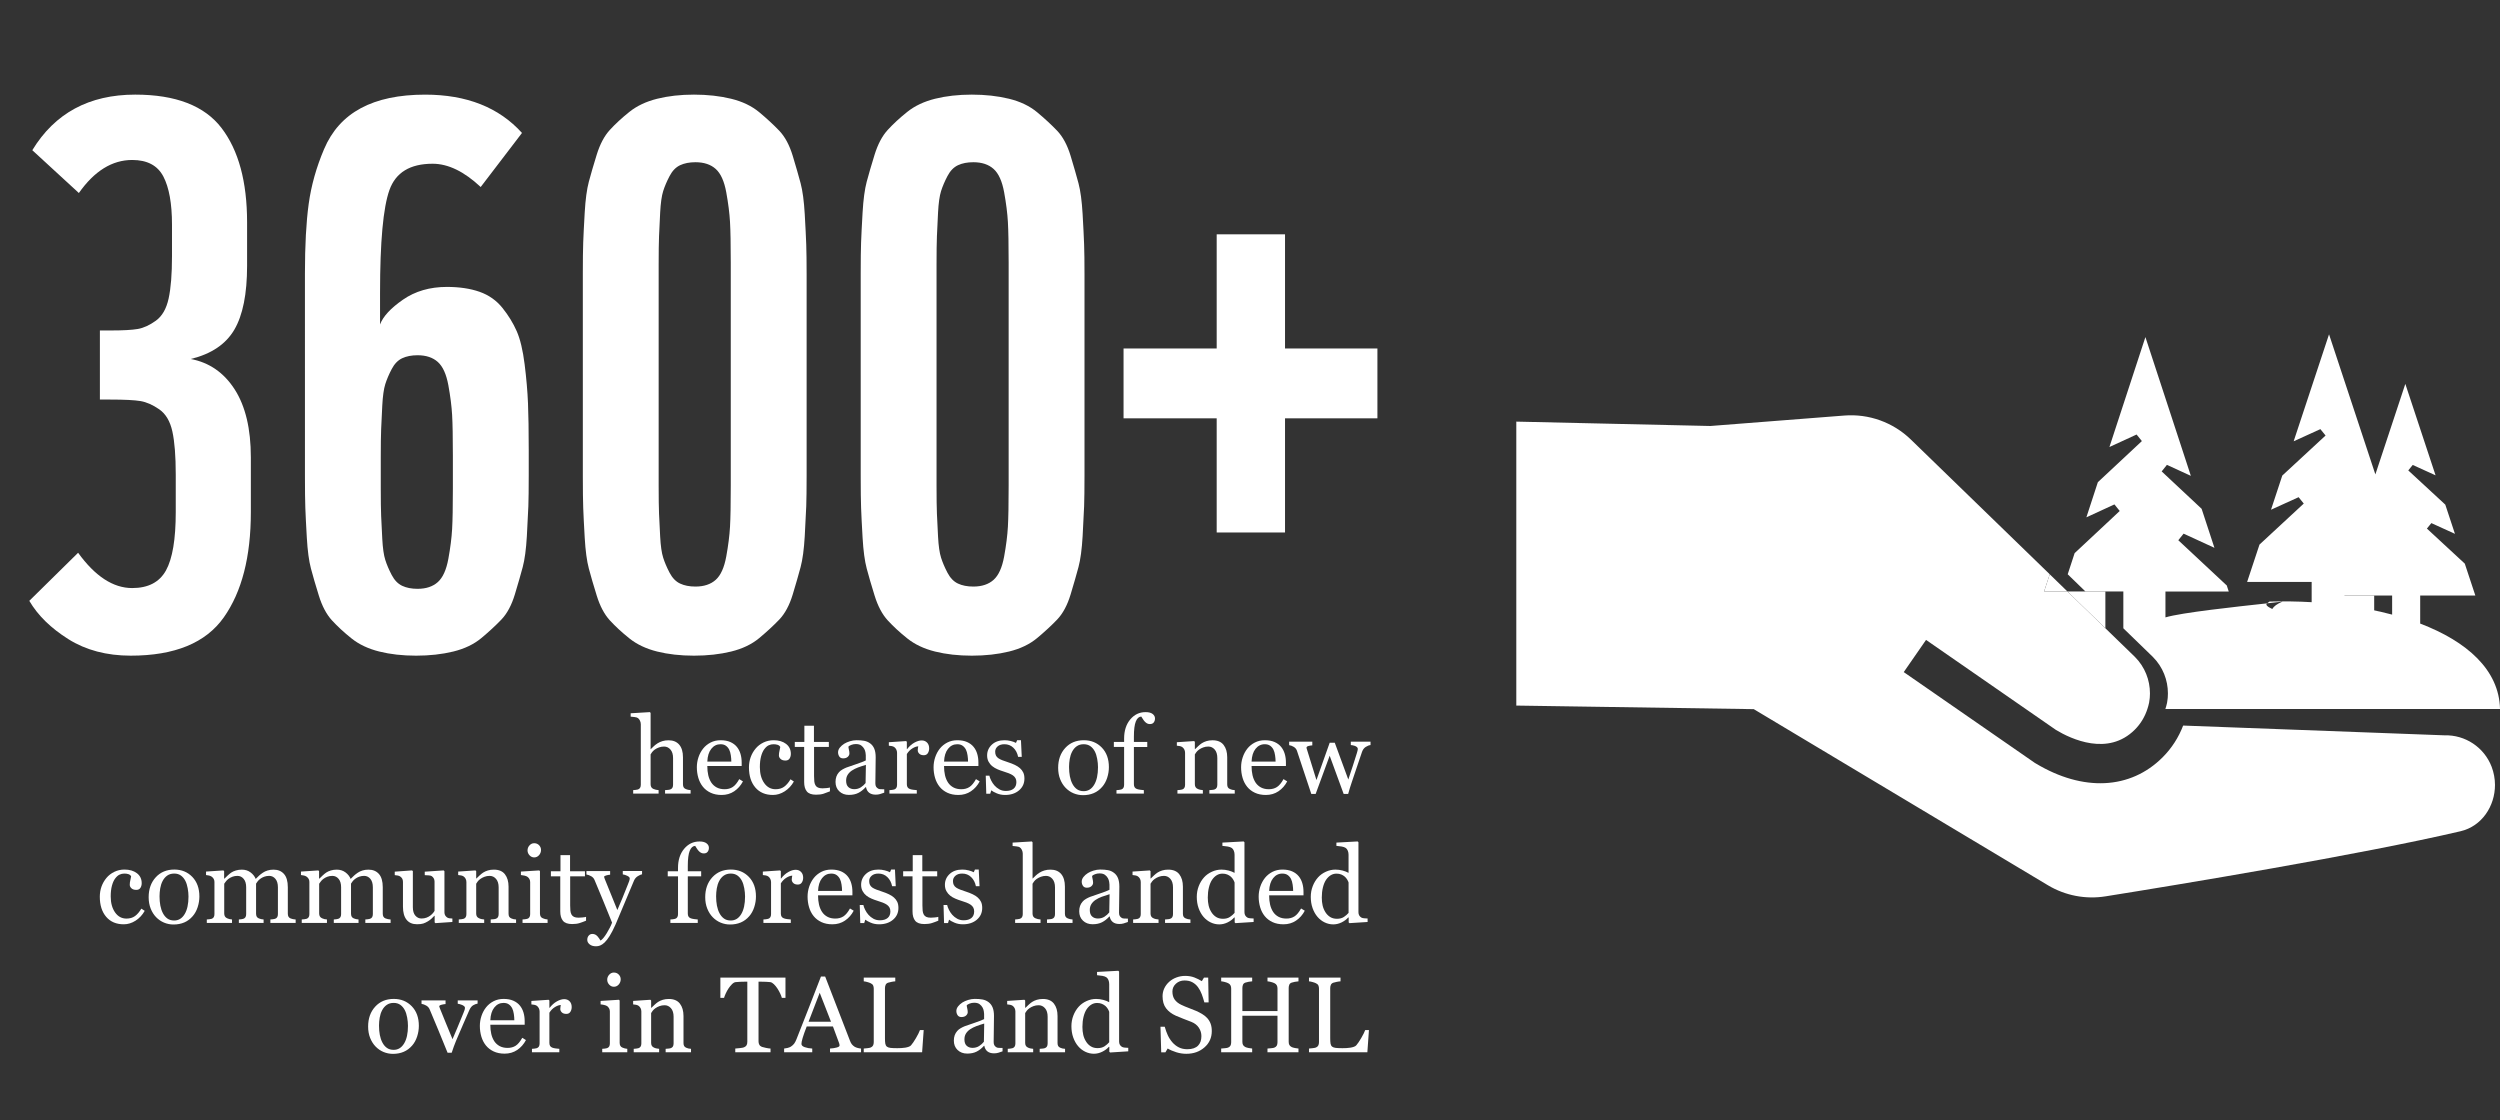 <?xml version="1.0" encoding="utf-8"?>
<!-- Generator: Adobe Illustrator 16.0.0, SVG Export Plug-In . SVG Version: 6.00 Build 0)  -->
<!DOCTYPE svg PUBLIC "-//W3C//DTD SVG 1.1//EN" "http://www.w3.org/Graphics/SVG/1.1/DTD/svg11.dtd">
<svg version="1.1" id="Layer_1" xmlns="http://www.w3.org/2000/svg" xmlns:xlink="http://www.w3.org/1999/xlink" x="0px" y="0px"
	 width="324.714px" height="145.493px" viewBox="0 0 324.714 145.493" enable-background="new 0 0 324.714 145.493"
	 xml:space="preserve">
<rect x="0" y="0" width="324.714" height="145.493" fill="#333333" stroke="none"/>
<g>
	<g>
		<path fill="#FFFFFF" d="M308.373,77.354h-6.195v1.264c2.152,0.283,4.234,0.688,6.195,1.211V77.354z"/>
	</g>
	<g>
		<polygon fill="#FFFFFF" points="268.533,76.827 273.458,81.605 273.458,76.827 		"/>
	</g>
	<g>
		<path fill="#FFFFFF" d="M275.792,76.827v4.778l3.828,3.713c1.309,1.308,1.961,3.027,1.961,4.743c0,0.1-0.006,0.197-0.011,0.295
			c-0.007,0.096-0.007,0.172-0.011,0.26c-0.007,0.063-0.018,0.125-0.021,0.186c-0.016,0.156-0.037,0.312-0.066,0.464
			c-0.008,0.032-0.012,0.062-0.021,0.095c-0.05,0.246-0.123,0.489-0.201,0.73h25.039h3.348h15.078
			c-0.107-5.088-4.311-8.784-10.367-11.096v-3.641h7.164l-1.371-4.145l-4.922-4.554l0.58-0.711l3.063,1.395l-1.254-3.795L312.8,61.1
			l0.578-0.71l2.967,1.349l-3.928-11.878l-3.891,11.758l-6.018-18.196l-4.596,13.894l3.471-1.58l0.675,0.829l-5.622,5.202
			l-1.465,4.438l3.585-1.629l0.669,0.829l-5.75,5.326l-1.605,4.849h8.381v2.635c-1.814-0.106-3.648-0.131-5.478-0.082
			c-0.106,0.074-0.205,0.154-0.312,0.232c0.82-0.092,1.521-0.168,2.008-0.228c-0.713,0.293-1.133,0.616-1.336,0.961
			c-0.629-0.298-0.926-0.552-0.672-0.733c-3.998,0.436-11.112,1.197-13.201,1.825v-3.362h8.221l-0.293-0.892l0.02,0.095
			l-6.279-5.864l0.688-0.854l4.006,1.841l-1.664-5.07l-5.189-4.855l0.682-0.852l3.107,1.427l-0.489-1.5l-5.413-16.524l-4.674,14.28
			l3.528-1.624l0.688,0.852l-5.72,5.343l-1.489,4.561l3.643-1.678l0.688,0.854l-5.857,5.476l-0.899,2.745l2.302,2.234h4.928V76.827z
			 M304.509,77.354h6.195v2.475c-1.961-0.523-4.043-0.928-6.195-1.211V77.354z"/>
	</g>
	<g>
		<polygon fill="#FFFFFF" points="268.533,76.827 266.231,74.592 265.5,76.827 		"/>
	</g>
	<g>
		<path fill="#FFFFFF" d="M323.626,99.59c-0.971-2.525-3.426-4.161-6.125-4.082l-33.942-1.268c-0.583,1.529-1.481,2.941-2.673,4.131
			c-4.18,4.18-10.322,4.479-16.449,0.801l-0.146-0.084l-0.133-0.094l-16.889-11.699l2.896-4.18l16.885,11.7
			c1.976,1.187,6.76,3.433,10.232-0.042c0.779-0.777,1.318-1.708,1.633-2.688c0.078-0.24,0.152-0.483,0.201-0.729
			c0.012-0.032,0.016-0.062,0.022-0.095c0.028-0.152,0.051-0.309,0.065-0.465c0.004-0.059,0.016-0.123,0.022-0.185
			c0.004-0.088,0.004-0.165,0.011-0.26c0.004-0.097,0.012-0.196,0.012-0.295c0-1.716-0.653-3.437-1.963-4.743l-3.828-3.713
			l-4.926-4.779H265.5l0.731-2.232l-18.038-17.499c-2.301-2.233-5.449-3.368-8.646-3.117L222.15,55.33l-25.204-0.568v36.882
			l30.843,0.464l38.205,22.872c2.252,1.349,4.905,1.858,7.498,1.44c9.43-1.506,33.125-5.414,46.094-8.453
			c2.783-0.653,4.477-3.271,4.477-6.016C324.06,101.161,323.917,100.357,323.626,99.59z"/>
	</g>
</g>
<g>
	<g enable-background="new    ">
		<path fill="#FFFFFF" d="M17.169,20.778c-2.602,0-4.911,1.431-6.926,4.292l-6.048-5.561c2.926-4.812,7.38-7.219,13.364-7.219
			c5.268,0,9.006,1.448,11.218,4.341c2.21,2.895,3.316,6.975,3.316,12.242v5.658c0,3.643-0.553,6.406-1.658,8.292
			c-1.106,1.887-2.992,3.155-5.658,3.805c2.405,0.456,4.307,1.772,5.707,3.951c1.398,2.18,2.098,5.121,2.098,8.828v7.121
			c0,5.789-1.171,10.341-3.512,13.658s-6.374,4.975-12.096,4.975c-3.122,0-5.821-0.717-8.097-2.146
			C6.6,81.584,4.91,79.926,3.805,78.04l6.34-6.244c2.21,3.058,4.552,4.585,7.024,4.585c2.081,0,3.544-0.764,4.39-2.293
			c0.844-1.527,1.268-4.048,1.268-7.56v-4.877c0-2.405-0.146-4.275-0.439-5.609c-0.292-1.332-0.863-2.292-1.707-2.878
			c-0.846-0.585-1.658-0.941-2.439-1.073c-0.78-0.129-2.082-0.194-3.902-0.194h-1.366v-8.975h1.366c1.625,0,2.812-0.064,3.561-0.195
			c0.747-0.13,1.527-0.488,2.341-1.073c0.813-0.585,1.366-1.544,1.658-2.878c0.293-1.332,0.439-3.17,0.439-5.511v-4.097
			c0-2.731-0.375-4.812-1.122-6.243C20.469,21.494,19.12,20.778,17.169,20.778z"/>
		<path fill="#FFFFFF" d="M68.675,58.432v3.317c0,1.756-0.017,3.089-0.049,3.999c-0.034,0.912-0.098,2.212-0.195,3.902
			c-0.098,1.691-0.277,3.023-0.536,3.999c-0.261,0.977-0.603,2.164-1.024,3.561c-0.424,1.4-1.01,2.488-1.756,3.27
			c-0.749,0.779-1.61,1.576-2.585,2.389c-0.976,0.814-2.195,1.398-3.658,1.756c-1.464,0.357-3.073,0.537-4.829,0.537
			s-3.351-0.18-4.78-0.537c-1.431-0.357-2.634-0.926-3.609-1.707c-0.976-0.779-1.821-1.561-2.536-2.34
			c-0.716-0.781-1.285-1.854-1.707-3.221c-0.424-1.365-0.765-2.535-1.024-3.512c-0.261-0.975-0.438-2.307-0.536-3.999
			c-0.098-1.69-0.163-2.991-0.195-3.902c-0.033-0.91-0.049-2.244-0.049-4V35.508c0-3.642,0.162-6.649,0.488-9.023
			c0.324-2.374,0.99-4.747,1.999-7.121c1.008-2.374,2.601-4.146,4.78-5.316c2.178-1.171,4.958-1.756,8.341-1.756
			c5.397,0,9.592,1.659,12.584,4.975l-5.365,7.024c-2.146-2.015-4.229-3.024-6.243-3.024c-2.927,0-4.797,1.139-5.609,3.415
			c-0.814,2.277-1.22,6.731-1.22,13.364v4.097c0.391-1.04,1.381-2.113,2.976-3.219c1.593-1.105,3.495-1.658,5.707-1.658
			c1.624,0,3.039,0.212,4.243,0.634c1.202,0.424,2.194,1.122,2.976,2.098c0.78,0.976,1.397,1.984,1.853,3.024
			c0.455,1.041,0.796,2.472,1.024,4.292c0.228,1.822,0.374,3.512,0.439,5.073C68.641,53.944,68.675,55.961,68.675,58.432z
			 M58.822,63.407v-4.195c0-2.404-0.034-4.178-0.098-5.316c-0.065-1.137-0.229-2.421-0.488-3.853
			c-0.261-1.43-0.716-2.438-1.365-3.024c-0.651-0.585-1.529-0.878-2.634-0.878c-0.78,0-1.448,0.131-2,0.39
			c-0.554,0.261-1.009,0.732-1.365,1.415c-0.358,0.683-0.635,1.333-0.83,1.951c-0.194,0.619-0.326,1.545-0.39,2.78
			c-0.065,1.236-0.114,2.26-0.146,3.072c-0.033,0.814-0.049,2.033-0.049,3.658v4c0,1.626,0.016,2.829,0.049,3.609
			c0.032,0.78,0.081,1.772,0.146,2.975c0.063,1.205,0.195,2.114,0.39,2.731c0.195,0.62,0.472,1.268,0.83,1.952
			c0.356,0.684,0.812,1.154,1.365,1.414c0.552,0.262,1.22,0.391,2,0.391c1.104,0,1.982-0.293,2.634-0.879
			c0.649-0.584,1.104-1.592,1.365-3.023c0.26-1.43,0.423-2.715,0.488-3.854C58.788,67.587,58.822,65.813,58.822,63.407z"/>
		<path fill="#FFFFFF" d="M104.769,35.703v26.046c0,1.756-0.017,3.089-0.049,3.999c-0.034,0.912-0.098,2.212-0.195,3.902
			c-0.098,1.691-0.277,3.023-0.536,3.999c-0.261,0.977-0.603,2.164-1.024,3.561c-0.424,1.4-1.01,2.488-1.756,3.27
			c-0.749,0.779-1.61,1.576-2.585,2.389c-0.976,0.814-2.195,1.398-3.658,1.756c-1.464,0.357-3.073,0.537-4.829,0.537
			s-3.351-0.18-4.78-0.537c-1.431-0.357-2.634-0.926-3.609-1.707c-0.976-0.779-1.821-1.561-2.536-2.34
			c-0.716-0.781-1.285-1.854-1.707-3.221c-0.424-1.365-0.765-2.535-1.024-3.512c-0.261-0.975-0.438-2.307-0.536-3.999
			c-0.098-1.69-0.163-2.991-0.195-3.902c-0.033-0.91-0.049-2.244-0.049-4V35.508c0-1.756,0.016-3.088,0.049-4
			c0.032-0.91,0.098-2.21,0.195-3.902c0.098-1.69,0.275-3.024,0.536-4c0.26-0.976,0.601-2.146,1.024-3.512
			c0.422-1.366,0.991-2.439,1.707-3.219c0.715-0.78,1.561-1.561,2.536-2.341c0.976-0.78,2.179-1.349,3.609-1.707
			c1.43-0.356,3.024-0.537,4.78-0.537s3.365,0.18,4.829,0.537c1.463,0.358,2.683,0.943,3.658,1.756
			c0.975,0.814,1.836,1.61,2.585,2.39c0.746,0.78,1.332,1.87,1.756,3.268c0.422,1.399,0.764,2.585,1.024,3.561
			c0.259,0.976,0.438,2.309,0.536,4c0.098,1.692,0.161,3.009,0.195,3.951C104.752,32.695,104.769,34.012,104.769,35.703z
			 M94.916,63.114V34.142c0-2.405-0.034-4.178-0.098-5.316c-0.065-1.137-0.229-2.422-0.488-3.854
			c-0.261-1.43-0.716-2.438-1.365-3.024c-0.651-0.585-1.529-0.878-2.634-0.878c-0.78,0-1.448,0.131-2,0.39
			c-0.554,0.261-1.009,0.731-1.365,1.415c-0.358,0.683-0.635,1.333-0.83,1.951c-0.194,0.619-0.326,1.545-0.39,2.78
			c-0.065,1.236-0.114,2.261-0.146,3.073c-0.033,0.814-0.049,2.034-0.049,3.658v28.777c0,1.627,0.016,2.829,0.049,3.609
			c0.032,0.78,0.081,1.772,0.146,2.976c0.063,1.204,0.195,2.114,0.39,2.731c0.195,0.618,0.472,1.267,0.83,1.951
			c0.356,0.684,0.812,1.156,1.365,1.414c0.552,0.262,1.22,0.391,2,0.391c1.104,0,1.982-0.293,2.634-0.877
			c0.649-0.586,1.104-1.594,1.365-3.025c0.26-1.43,0.423-2.715,0.488-3.854C94.882,67.294,94.916,65.521,94.916,63.114z"/>
		<path fill="#FFFFFF" d="M140.861,35.703v26.046c0,1.756-0.017,3.089-0.049,3.999c-0.034,0.912-0.098,2.212-0.195,3.902
			c-0.098,1.691-0.277,3.023-0.536,3.999c-0.261,0.977-0.603,2.164-1.024,3.561c-0.424,1.4-1.01,2.488-1.756,3.27
			c-0.749,0.779-1.61,1.576-2.585,2.389c-0.976,0.814-2.195,1.398-3.658,1.756c-1.464,0.357-3.073,0.537-4.829,0.537
			s-3.351-0.18-4.78-0.537c-1.431-0.357-2.634-0.926-3.609-1.707c-0.976-0.779-1.821-1.561-2.536-2.34
			c-0.716-0.781-1.285-1.854-1.707-3.221c-0.424-1.365-0.765-2.535-1.024-3.512c-0.261-0.975-0.438-2.307-0.536-3.999
			c-0.098-1.69-0.163-2.991-0.195-3.902c-0.033-0.91-0.049-2.244-0.049-4V35.508c0-1.756,0.016-3.088,0.049-4
			c0.032-0.91,0.098-2.21,0.195-3.902c0.098-1.69,0.275-3.024,0.536-4c0.26-0.976,0.601-2.146,1.024-3.512
			c0.422-1.366,0.991-2.439,1.707-3.219c0.715-0.78,1.561-1.561,2.536-2.341c0.976-0.78,2.179-1.349,3.609-1.707
			c1.43-0.356,3.024-0.537,4.78-0.537s3.365,0.18,4.829,0.537c1.463,0.358,2.683,0.943,3.658,1.756
			c0.975,0.814,1.836,1.61,2.585,2.39c0.746,0.78,1.332,1.87,1.756,3.268c0.422,1.399,0.764,2.585,1.024,3.561
			c0.259,0.976,0.438,2.309,0.536,4c0.098,1.692,0.161,3.009,0.195,3.951C140.845,32.695,140.861,34.012,140.861,35.703z
			 M131.009,63.114V34.142c0-2.405-0.034-4.178-0.098-5.316c-0.065-1.137-0.229-2.422-0.488-3.854
			c-0.261-1.43-0.716-2.438-1.365-3.024c-0.651-0.585-1.529-0.878-2.634-0.878c-0.78,0-1.448,0.131-2,0.39
			c-0.554,0.261-1.009,0.731-1.365,1.415c-0.358,0.683-0.635,1.333-0.83,1.951c-0.194,0.619-0.326,1.545-0.39,2.78
			c-0.065,1.236-0.114,2.261-0.146,3.073c-0.033,0.814-0.049,2.034-0.049,3.658v28.777c0,1.627,0.016,2.829,0.049,3.609
			c0.032,0.78,0.081,1.772,0.146,2.976c0.063,1.204,0.195,2.114,0.39,2.731c0.195,0.618,0.472,1.267,0.83,1.951
			c0.356,0.684,0.812,1.156,1.365,1.414c0.552,0.262,1.22,0.391,2,0.391c1.104,0,1.982-0.293,2.634-0.877
			c0.649-0.586,1.104-1.594,1.365-3.025c0.26-1.43,0.423-2.715,0.488-3.854C130.975,67.294,131.009,65.521,131.009,63.114z"/>
		<path fill="#FFFFFF" d="M178.906,54.335h-12v14.827h-8.876V54.335h-12.097v-9.072h12.097V30.435h8.876v14.828h12V54.335z"/>
	</g>
	<g>
		<rect x="11.472" y="92.493" fill="none" width="166.326" height="53"/>
	</g>
	<g enable-background="new    ">
		<path fill="#FFFFFF" d="M89.697,103.077h-3.315v-0.451c0.105-0.01,0.221-0.02,0.349-0.027c0.127-0.01,0.232-0.027,0.314-0.055
			c0.127-0.041,0.222-0.113,0.284-0.215c0.062-0.104,0.092-0.236,0.092-0.4v-3.467c0-0.479-0.113-0.848-0.339-1.107
			s-0.501-0.389-0.826-0.389c-0.237,0-0.458,0.037-0.661,0.113c-0.203,0.074-0.385,0.166-0.544,0.275
			c-0.155,0.115-0.274,0.229-0.356,0.342c-0.083,0.115-0.146,0.211-0.192,0.287v3.877c0,0.154,0.031,0.281,0.092,0.383
			c0.062,0.1,0.156,0.178,0.284,0.232c0.1,0.045,0.204,0.08,0.311,0.102c0.107,0.023,0.225,0.039,0.352,0.049v0.451h-3.302v-0.451
			c0.104-0.01,0.213-0.02,0.326-0.031c0.113-0.012,0.208-0.029,0.285-0.051c0.127-0.041,0.222-0.113,0.285-0.217
			c0.063-0.102,0.095-0.234,0.095-0.4v-7.852c0-0.156-0.035-0.311-0.106-0.467c-0.071-0.154-0.163-0.27-0.277-0.348
			c-0.082-0.059-0.227-0.102-0.434-0.127s-0.375-0.043-0.502-0.051v-0.438l2.495-0.15l0.096,0.102v4.703h0.027
			c0.15-0.15,0.288-0.283,0.411-0.398c0.124-0.117,0.286-0.238,0.486-0.367c0.173-0.109,0.378-0.199,0.613-0.273
			c0.235-0.072,0.499-0.109,0.791-0.109c0.603,0,1.066,0.191,1.39,0.572c0.324,0.379,0.486,0.928,0.486,1.643v3.508
			c0,0.158,0.029,0.287,0.086,0.387c0.058,0.098,0.153,0.174,0.286,0.229c0.105,0.041,0.201,0.072,0.286,0.092
			c0.085,0.021,0.196,0.035,0.334,0.045V103.077z"/>
		<path fill="#FFFFFF" d="M96.499,101.491c-0.283,0.537-0.661,0.965-1.135,1.285c-0.474,0.318-1.019,0.479-1.634,0.479
			c-0.542,0-1.018-0.096-1.425-0.287s-0.744-0.451-1.008-0.779s-0.461-0.711-0.591-1.148s-0.195-0.9-0.195-1.389
			c0-0.438,0.069-0.867,0.208-1.287c0.139-0.422,0.343-0.803,0.612-1.139c0.26-0.324,0.582-0.584,0.967-0.783
			c0.385-0.197,0.817-0.297,1.295-0.297c0.492,0,0.914,0.076,1.265,0.232c0.351,0.154,0.636,0.367,0.854,0.635
			c0.209,0.256,0.366,0.557,0.468,0.902c0.103,0.348,0.154,0.723,0.154,1.129v0.451h-4.464c0,0.443,0.042,0.844,0.126,1.205
			s0.218,0.678,0.4,0.953c0.178,0.264,0.41,0.473,0.697,0.627c0.287,0.152,0.629,0.229,1.025,0.229c0.406,0,0.755-0.094,1.049-0.285
			c0.294-0.189,0.578-0.531,0.851-1.027L96.499,101.491z M94.988,98.92c0-0.256-0.021-0.527-0.065-0.818s-0.113-0.533-0.208-0.729
			c-0.105-0.209-0.249-0.381-0.431-0.512c-0.182-0.133-0.417-0.197-0.704-0.197c-0.479,0-0.876,0.199-1.193,0.596
			c-0.317,0.398-0.489,0.951-0.516,1.66H94.988z"/>
		<path fill="#FFFFFF" d="M100.396,103.254c-0.975,0-1.739-0.324-2.29-0.971c-0.551-0.648-0.827-1.516-0.827-2.605
			c0-0.473,0.074-0.916,0.222-1.328c0.148-0.414,0.363-0.789,0.646-1.125c0.269-0.324,0.606-0.584,1.012-0.783
			c0.406-0.197,0.848-0.297,1.326-0.297c0.661,0,1.199,0.158,1.613,0.475s0.622,0.748,0.622,1.295c0,0.229-0.055,0.43-0.164,0.605
			s-0.29,0.264-0.54,0.264c-0.269,0-0.478-0.068-0.625-0.205s-0.222-0.289-0.222-0.457c0-0.203,0.027-0.414,0.082-0.629
			c0.055-0.217,0.086-0.375,0.096-0.475c-0.082-0.141-0.204-0.234-0.365-0.283c-0.162-0.047-0.335-0.07-0.521-0.07
			c-0.218,0-0.426,0.047-0.624,0.141c-0.198,0.092-0.39,0.264-0.576,0.516c-0.168,0.227-0.305,0.535-0.409,0.922
			c-0.104,0.389-0.157,0.85-0.157,1.389c0,0.848,0.188,1.539,0.563,2.074s0.868,0.803,1.478,0.803c0.441,0,0.812-0.107,1.109-0.322
			s0.574-0.539,0.829-0.969l0.437,0.287c-0.301,0.537-0.697,0.963-1.189,1.277S100.919,103.254,100.396,103.254z"/>
		<path fill="#FFFFFF" d="M107.799,102.782c-0.296,0.123-0.577,0.227-0.841,0.313c-0.264,0.084-0.588,0.125-0.971,0.125
			c-0.565,0-0.963-0.143-1.193-0.426c-0.23-0.285-0.345-0.688-0.345-1.207V97.02h-1.217v-0.656h1.244v-2.1h1.244v2.1h1.935v0.656
			h-1.921v3.766c0,0.283,0.01,0.52,0.031,0.709c0.021,0.188,0.069,0.354,0.147,0.494c0.073,0.133,0.182,0.232,0.328,0.301
			s0.342,0.104,0.588,0.104c0.114,0,0.281-0.01,0.502-0.031c0.221-0.02,0.377-0.047,0.468-0.078V102.782z"/>
		<path fill="#FFFFFF" d="M114.854,102.954c-0.214,0.076-0.402,0.141-0.564,0.188c-0.161,0.049-0.345,0.072-0.55,0.072
			c-0.355,0-0.639-0.084-0.851-0.25s-0.348-0.408-0.407-0.729h-0.041c-0.296,0.328-0.614,0.58-0.954,0.752
			c-0.339,0.174-0.749,0.26-1.227,0.26c-0.506,0-0.922-0.154-1.248-0.465c-0.326-0.309-0.489-0.715-0.489-1.217
			c0-0.26,0.037-0.492,0.109-0.697s0.182-0.389,0.328-0.553c0.114-0.137,0.264-0.26,0.451-0.365
			c0.187-0.107,0.362-0.193,0.526-0.258c0.205-0.076,0.621-0.221,1.248-0.43c0.626-0.211,1.049-0.375,1.268-0.492v-0.678
			c0-0.059-0.013-0.172-0.038-0.342c-0.025-0.168-0.079-0.328-0.161-0.479c-0.091-0.168-0.22-0.314-0.386-0.439
			c-0.167-0.127-0.402-0.189-0.708-0.189c-0.209,0-0.404,0.035-0.584,0.107c-0.18,0.07-0.307,0.145-0.379,0.221
			c0,0.092,0.021,0.227,0.065,0.404s0.065,0.342,0.065,0.492c0,0.158-0.072,0.305-0.215,0.438c-0.144,0.131-0.343,0.197-0.598,0.197
			c-0.228,0-0.396-0.08-0.502-0.242s-0.161-0.344-0.161-0.543c0-0.211,0.074-0.41,0.222-0.602s0.341-0.363,0.578-0.514
			c0.205-0.127,0.454-0.234,0.745-0.324c0.292-0.088,0.577-0.133,0.854-0.133c0.383,0,0.717,0.025,1.001,0.078
			s0.543,0.166,0.776,0.338c0.232,0.17,0.409,0.398,0.53,0.688s0.181,0.662,0.181,1.117c0,0.652-0.007,1.23-0.021,1.734
			c-0.014,0.502-0.021,1.053-0.021,1.65c0,0.178,0.031,0.318,0.092,0.424c0.062,0.104,0.156,0.193,0.284,0.266
			c0.068,0.041,0.177,0.064,0.324,0.068c0.148,0.006,0.3,0.008,0.455,0.008V102.954z M112.468,99.344
			c-0.387,0.113-0.727,0.227-1.019,0.336s-0.563,0.246-0.813,0.41c-0.228,0.156-0.408,0.34-0.54,0.551
			c-0.132,0.213-0.198,0.465-0.198,0.758c0,0.379,0.099,0.658,0.297,0.836s0.45,0.268,0.755,0.268c0.324,0,0.608-0.08,0.854-0.236
			c0.246-0.158,0.454-0.344,0.622-0.559L112.468,99.344z"/>
		<path fill="#FFFFFF" d="M120.685,97.204c0,0.232-0.057,0.439-0.171,0.619s-0.289,0.27-0.526,0.27c-0.255,0-0.45-0.066-0.585-0.197
			c-0.134-0.133-0.201-0.279-0.201-0.438c0-0.102,0.008-0.191,0.023-0.273c0.017-0.082,0.031-0.164,0.045-0.246
			c-0.214,0-0.465,0.086-0.752,0.26c-0.287,0.172-0.531,0.418-0.731,0.738v3.924c0,0.158,0.03,0.289,0.093,0.389
			c0.061,0.102,0.158,0.176,0.29,0.227c0.114,0.045,0.261,0.08,0.44,0.102c0.181,0.023,0.337,0.039,0.469,0.049v0.451h-3.555v-0.451
			c0.104-0.01,0.213-0.02,0.324-0.027c0.112-0.01,0.209-0.027,0.291-0.055c0.128-0.041,0.223-0.113,0.283-0.215
			c0.063-0.104,0.093-0.236,0.093-0.4V97.77c0-0.141-0.033-0.279-0.099-0.416c-0.066-0.137-0.159-0.246-0.277-0.328
			c-0.087-0.055-0.189-0.094-0.308-0.119s-0.246-0.043-0.383-0.051v-0.451l2.242-0.15l0.096,0.096v0.949h0.034
			c0.282-0.369,0.597-0.648,0.943-0.84s0.663-0.287,0.95-0.287s0.521,0.094,0.7,0.279C120.595,96.639,120.685,96.889,120.685,97.204
			z"/>
		<path fill="#FFFFFF" d="M127.247,101.491c-0.282,0.537-0.661,0.965-1.135,1.285c-0.474,0.318-1.019,0.479-1.634,0.479
			c-0.542,0-1.018-0.096-1.425-0.287c-0.408-0.191-0.744-0.451-1.009-0.779s-0.462-0.711-0.591-1.148
			c-0.131-0.438-0.195-0.9-0.195-1.389c0-0.438,0.069-0.867,0.209-1.287c0.139-0.422,0.343-0.803,0.611-1.139
			c0.26-0.324,0.582-0.584,0.967-0.783c0.386-0.197,0.817-0.297,1.296-0.297c0.492,0,0.914,0.076,1.265,0.232
			c0.351,0.154,0.636,0.367,0.854,0.635c0.21,0.256,0.366,0.557,0.468,0.902c0.104,0.348,0.154,0.723,0.154,1.129v0.451h-4.464
			c0,0.443,0.042,0.844,0.126,1.205c0.085,0.361,0.218,0.678,0.4,0.953c0.178,0.264,0.41,0.473,0.697,0.627
			c0.287,0.152,0.629,0.229,1.025,0.229c0.405,0,0.756-0.094,1.049-0.285c0.295-0.189,0.578-0.531,0.852-1.027L127.247,101.491z
			 M125.736,98.92c0-0.256-0.021-0.527-0.065-0.818c-0.043-0.291-0.112-0.533-0.208-0.729c-0.104-0.209-0.248-0.381-0.431-0.512
			c-0.183-0.133-0.417-0.197-0.704-0.197c-0.479,0-0.876,0.199-1.192,0.596c-0.317,0.398-0.489,0.951-0.517,1.66H125.736z"/>
		<path fill="#FFFFFF" d="M132.477,99.774c0.187,0.164,0.33,0.354,0.431,0.568c0.101,0.213,0.15,0.477,0.15,0.785
			c0,0.625-0.233,1.135-0.701,1.531c-0.467,0.396-1.071,0.596-1.814,0.596c-0.392,0-0.753-0.07-1.084-0.213
			c-0.33-0.141-0.565-0.271-0.707-0.389l-0.137,0.443h-0.513l-0.068-2.344h0.472c0.036,0.178,0.114,0.387,0.232,0.623
			c0.118,0.238,0.262,0.453,0.431,0.645c0.178,0.203,0.391,0.371,0.64,0.508c0.248,0.139,0.527,0.207,0.837,0.207
			c0.438,0,0.774-0.1,1.012-0.299s0.355-0.486,0.355-0.857c0-0.191-0.038-0.355-0.112-0.494c-0.076-0.141-0.187-0.262-0.332-0.367
			c-0.15-0.104-0.335-0.199-0.554-0.283s-0.463-0.168-0.731-0.25c-0.214-0.063-0.452-0.15-0.715-0.262
			c-0.262-0.113-0.486-0.244-0.673-0.395c-0.2-0.158-0.364-0.355-0.492-0.588s-0.191-0.506-0.191-0.82
			c0-0.551,0.205-1.018,0.615-1.4s0.959-0.574,1.647-0.574c0.265,0,0.534,0.033,0.811,0.102c0.275,0.068,0.5,0.15,0.673,0.246
			l0.157-0.355h0.492l0.103,2.168h-0.472c-0.096-0.486-0.302-0.881-0.619-1.186c-0.316-0.303-0.702-0.455-1.158-0.455
			c-0.374,0-0.668,0.094-0.882,0.281c-0.214,0.189-0.321,0.416-0.321,0.682c0,0.205,0.035,0.377,0.105,0.514
			c0.071,0.137,0.177,0.252,0.318,0.348c0.137,0.092,0.309,0.178,0.516,0.258c0.208,0.078,0.464,0.168,0.77,0.27
			c0.301,0.096,0.584,0.207,0.852,0.334C132.083,99.479,132.304,99.62,132.477,99.774z"/>
		<path fill="#FFFFFF" d="M144.029,99.637c0,0.475-0.075,0.941-0.226,1.398c-0.15,0.459-0.365,0.846-0.644,1.166
			c-0.314,0.363-0.68,0.635-1.095,0.813s-0.881,0.268-1.396,0.268c-0.429,0-0.837-0.082-1.225-0.242
			c-0.388-0.162-0.732-0.398-1.033-0.709c-0.297-0.305-0.532-0.678-0.708-1.117s-0.264-0.934-0.264-1.48
			c0-1.053,0.307-1.914,0.92-2.584c0.614-0.67,1.418-1.004,2.412-1.004c0.944,0,1.724,0.318,2.338,0.953
			C143.723,97.735,144.029,98.581,144.029,99.637z M142.614,99.651c0-0.342-0.034-0.703-0.103-1.082
			c-0.068-0.381-0.172-0.703-0.309-0.969c-0.146-0.281-0.338-0.508-0.575-0.68c-0.237-0.17-0.527-0.256-0.87-0.256
			c-0.352,0-0.651,0.086-0.9,0.26c-0.248,0.172-0.45,0.41-0.605,0.711c-0.146,0.277-0.249,0.594-0.309,0.949
			s-0.089,0.699-0.089,1.033c0,0.438,0.035,0.842,0.106,1.213c0.07,0.371,0.184,0.703,0.339,0.994
			c0.155,0.293,0.351,0.521,0.585,0.688c0.235,0.166,0.526,0.25,0.873,0.25c0.571,0,1.023-0.275,1.356-0.828
			C142.447,101.383,142.614,100.622,142.614,99.651z"/>
		<path fill="#FFFFFF" d="M150.018,93.315c0,0.205-0.055,0.377-0.164,0.52c-0.109,0.141-0.275,0.211-0.499,0.211
			c-0.142,0-0.266-0.029-0.372-0.088c-0.107-0.061-0.207-0.139-0.298-0.24c-0.091-0.1-0.176-0.213-0.253-0.342
			c-0.077-0.127-0.144-0.23-0.198-0.307c-0.306,0.014-0.541,0.227-0.708,0.637c-0.166,0.412-0.249,1.068-0.249,1.969v0.689h1.736
			v0.656h-1.736v4.84c0,0.158,0.03,0.289,0.093,0.389c0.061,0.102,0.158,0.176,0.29,0.227c0.109,0.041,0.255,0.074,0.438,0.1
			c0.183,0.023,0.34,0.041,0.472,0.051v0.451h-3.555v-0.451c0.104-0.01,0.213-0.02,0.324-0.027c0.112-0.01,0.209-0.027,0.291-0.055
			c0.128-0.041,0.223-0.113,0.283-0.215c0.063-0.104,0.093-0.236,0.093-0.4V97.02h-1.333v-0.656h1.333v-0.43
			c0-1.023,0.266-1.854,0.796-2.488c0.531-0.635,1.195-0.951,1.993-0.951c0.405,0,0.711,0.08,0.916,0.238
			C149.915,92.893,150.018,93.086,150.018,93.315z"/>
		<path fill="#FFFFFF" d="M160.374,103.077h-3.295v-0.451c0.104-0.01,0.22-0.02,0.345-0.027c0.126-0.01,0.229-0.027,0.312-0.055
			c0.128-0.041,0.222-0.113,0.284-0.215c0.061-0.104,0.092-0.236,0.092-0.4v-3.467c0-0.479-0.113-0.848-0.339-1.107
			c-0.227-0.26-0.502-0.389-0.826-0.389c-0.242,0-0.464,0.037-0.664,0.113c-0.201,0.074-0.38,0.166-0.535,0.275
			c-0.15,0.105-0.271,0.219-0.359,0.34c-0.089,0.119-0.154,0.217-0.195,0.289v3.877c0,0.154,0.032,0.281,0.096,0.383
			c0.063,0.1,0.159,0.178,0.287,0.232c0.096,0.045,0.199,0.08,0.312,0.102c0.111,0.023,0.227,0.039,0.345,0.049v0.451h-3.302v-0.451
			c0.104-0.01,0.213-0.02,0.324-0.027c0.112-0.01,0.209-0.027,0.291-0.055c0.128-0.041,0.223-0.113,0.283-0.215
			c0.063-0.104,0.093-0.236,0.093-0.4V97.77c0-0.154-0.033-0.297-0.099-0.426c-0.066-0.131-0.159-0.236-0.277-0.318
			c-0.087-0.055-0.189-0.094-0.308-0.119s-0.246-0.043-0.383-0.051v-0.451l2.242-0.15l0.096,0.096v0.949h0.034
			c0.109-0.109,0.246-0.24,0.41-0.393s0.319-0.277,0.465-0.373c0.169-0.109,0.369-0.199,0.602-0.273
			c0.232-0.072,0.494-0.109,0.786-0.109c0.647,0,1.127,0.203,1.438,0.605c0.313,0.404,0.469,0.939,0.469,1.609v3.508
			c0,0.158,0.027,0.287,0.082,0.387c0.055,0.098,0.148,0.174,0.28,0.229c0.109,0.045,0.204,0.076,0.284,0.096
			c0.079,0.018,0.189,0.031,0.331,0.041V103.077z"/>
		<path fill="#FFFFFF" d="M167.189,101.491c-0.281,0.537-0.66,0.965-1.135,1.285c-0.473,0.318-1.018,0.479-1.633,0.479
			c-0.543,0-1.018-0.096-1.426-0.287c-0.408-0.191-0.744-0.451-1.008-0.779s-0.462-0.711-0.591-1.148
			c-0.131-0.438-0.195-0.9-0.195-1.389c0-0.438,0.069-0.867,0.209-1.287c0.139-0.422,0.343-0.803,0.611-1.139
			c0.26-0.324,0.582-0.584,0.966-0.783c0.387-0.197,0.818-0.297,1.297-0.297c0.492,0,0.914,0.076,1.264,0.232
			c0.352,0.154,0.637,0.367,0.855,0.635c0.209,0.256,0.365,0.557,0.467,0.902c0.104,0.348,0.154,0.723,0.154,1.129v0.451h-4.463
			c0,0.443,0.042,0.844,0.126,1.205c0.085,0.361,0.218,0.678,0.4,0.953c0.178,0.264,0.41,0.473,0.697,0.627
			c0.287,0.152,0.629,0.229,1.025,0.229c0.406,0,0.756-0.094,1.049-0.285c0.295-0.189,0.578-0.531,0.852-1.027L167.189,101.491z
			 M165.679,98.92c0-0.256-0.021-0.527-0.066-0.818c-0.043-0.291-0.111-0.533-0.207-0.729c-0.105-0.209-0.248-0.381-0.432-0.512
			c-0.182-0.133-0.416-0.197-0.703-0.197c-0.479,0-0.877,0.199-1.193,0.596c-0.317,0.398-0.489,0.951-0.516,1.66H165.679z"/>
		<path fill="#FFFFFF" d="M178.011,96.774c-0.191,0.018-0.398,0.098-0.619,0.238c-0.221,0.143-0.381,0.354-0.482,0.637
			c-0.227,0.67-0.443,1.305-0.646,1.904c-0.201,0.598-0.428,1.271-0.68,2.02c-0.082,0.236-0.164,0.492-0.25,0.766
			c-0.084,0.273-0.16,0.535-0.229,0.785h-0.582l-1.818-4.967l-1.822,4.967h-0.563c-0.342-1.012-0.676-2.016-1.002-3.01
			c-0.324-0.996-0.613-1.863-0.863-2.602c-0.074-0.215-0.213-0.383-0.418-0.506s-0.402-0.197-0.594-0.219v-0.451h3.006v0.479
			c-0.15,0.004-0.313,0.029-0.488,0.074c-0.176,0.047-0.264,0.121-0.264,0.227c0,0.018,0.008,0.057,0.023,0.115
			c0.016,0.061,0.035,0.123,0.059,0.191c0.146,0.479,0.311,1.012,0.496,1.6c0.184,0.59,0.422,1.355,0.713,2.297l1.719-4.846h0.662
			l1.756,4.777c0.197-0.609,0.393-1.199,0.586-1.77s0.363-1.107,0.51-1.607c0.031-0.117,0.063-0.227,0.092-0.324
			s0.045-0.195,0.045-0.291c0-0.082-0.037-0.154-0.109-0.219c-0.072-0.063-0.162-0.115-0.266-0.156
			c-0.092-0.037-0.191-0.064-0.299-0.082c-0.107-0.02-0.186-0.027-0.234-0.027v-0.438h2.563V96.774z"/>
	</g>
	<g enable-background="new    ">
		<path fill="#FFFFFF" d="M16.081,120.053c-0.975,0-1.739-0.322-2.29-0.971c-0.551-0.646-0.827-1.516-0.827-2.604
			c0-0.475,0.074-0.918,0.222-1.33s0.363-0.787,0.646-1.125c0.269-0.322,0.606-0.584,1.012-0.783
			c0.406-0.197,0.848-0.297,1.326-0.297c0.661,0,1.199,0.158,1.613,0.475c0.415,0.318,0.622,0.75,0.622,1.297
			c0,0.227-0.055,0.43-0.164,0.604c-0.109,0.176-0.29,0.264-0.54,0.264c-0.269,0-0.478-0.068-0.625-0.203
			c-0.148-0.137-0.222-0.289-0.222-0.457c0-0.205,0.027-0.414,0.082-0.631c0.055-0.215,0.086-0.373,0.096-0.473
			c-0.082-0.141-0.204-0.236-0.365-0.283c-0.162-0.049-0.335-0.072-0.521-0.072c-0.218,0-0.426,0.047-0.624,0.141
			s-0.39,0.266-0.576,0.516c-0.168,0.229-0.305,0.535-0.409,0.924c-0.104,0.387-0.157,0.85-0.157,1.387
			c0,0.848,0.188,1.539,0.563,2.074c0.375,0.537,0.868,0.805,1.478,0.805c0.441,0,0.812-0.107,1.109-0.324
			c0.298-0.215,0.574-0.537,0.829-0.969l0.437,0.287c-0.301,0.539-0.697,0.965-1.189,1.279S16.605,120.053,16.081,120.053z"/>
		<path fill="#FFFFFF" d="M25.897,116.438c0,0.473-0.075,0.939-0.226,1.396c-0.151,0.459-0.365,0.848-0.644,1.166
			c-0.315,0.365-0.68,0.637-1.095,0.814s-0.881,0.266-1.396,0.266c-0.429,0-0.837-0.08-1.225-0.242s-0.732-0.398-1.033-0.707
			c-0.296-0.307-0.533-0.678-0.708-1.119c-0.175-0.439-0.263-0.932-0.263-1.479c0-1.053,0.307-1.914,0.92-2.584
			c0.613-0.67,1.417-1.006,2.412-1.006c0.944,0,1.723,0.318,2.337,0.953C25.591,114.534,25.897,115.379,25.897,116.438z
			 M24.482,116.452c0-0.342-0.034-0.703-0.103-1.084c-0.069-0.381-0.171-0.703-0.309-0.967c-0.146-0.283-0.338-0.51-0.575-0.682
			c-0.237-0.17-0.527-0.256-0.87-0.256c-0.352,0-0.652,0.088-0.9,0.26c-0.249,0.174-0.451,0.41-0.606,0.711
			c-0.146,0.279-0.249,0.596-0.309,0.951c-0.059,0.355-0.089,0.699-0.089,1.031c0,0.438,0.035,0.842,0.106,1.213
			c0.071,0.373,0.184,0.703,0.339,0.996c0.155,0.291,0.35,0.52,0.585,0.686c0.235,0.168,0.526,0.25,0.873,0.25
			c0.571,0,1.023-0.275,1.356-0.826C24.316,118.182,24.482,117.422,24.482,116.452z"/>
		<path fill="#FFFFFF" d="M38.4,119.875h-3.281v-0.451c0.105-0.008,0.211-0.018,0.318-0.027c0.107-0.008,0.202-0.027,0.284-0.055
			c0.127-0.041,0.222-0.113,0.284-0.215c0.062-0.104,0.092-0.236,0.092-0.4v-3.479c0-0.475-0.108-0.84-0.325-1.098
			s-0.486-0.387-0.81-0.387c-0.223,0-0.433,0.035-0.629,0.104s-0.376,0.164-0.54,0.287c-0.132,0.1-0.243,0.207-0.332,0.324
			c-0.089,0.115-0.156,0.213-0.202,0.291v3.889c0,0.16,0.027,0.291,0.082,0.393c0.055,0.104,0.148,0.182,0.28,0.236
			c0.105,0.041,0.199,0.072,0.284,0.092c0.084,0.021,0.195,0.037,0.332,0.045v0.451h-3.213v-0.451
			c0.105-0.008,0.206-0.018,0.304-0.027c0.098-0.008,0.188-0.027,0.27-0.055c0.127-0.041,0.222-0.113,0.284-0.215
			c0.062-0.104,0.092-0.236,0.092-0.4v-3.479c0-0.475-0.108-0.84-0.326-1.098c-0.217-0.258-0.488-0.387-0.812-0.387
			c-0.224,0-0.434,0.035-0.63,0.105c-0.196,0.072-0.376,0.168-0.541,0.291c-0.133,0.102-0.245,0.213-0.336,0.338
			c-0.091,0.127-0.16,0.221-0.206,0.285v3.861c0,0.156,0.032,0.285,0.096,0.391c0.064,0.104,0.16,0.184,0.287,0.238
			c0.096,0.047,0.194,0.08,0.294,0.104c0.1,0.021,0.212,0.039,0.335,0.047v0.451h-3.274v-0.451c0.105-0.008,0.213-0.018,0.325-0.027
			c0.112-0.008,0.208-0.027,0.291-0.055c0.127-0.041,0.222-0.111,0.284-0.215c0.062-0.102,0.092-0.234,0.092-0.398v-4.186
			c0-0.146-0.033-0.277-0.099-0.393c-0.066-0.117-0.158-0.215-0.277-0.297c-0.086-0.055-0.194-0.1-0.321-0.135
			c-0.127-0.033-0.26-0.055-0.396-0.064v-0.451l2.256-0.15l0.096,0.096v0.965h0.048c0.114-0.115,0.253-0.248,0.417-0.404
			c0.164-0.154,0.317-0.279,0.458-0.375c0.16-0.109,0.359-0.201,0.598-0.273c0.239-0.074,0.498-0.109,0.776-0.109
			c0.438,0,0.813,0.117,1.128,0.352s0.54,0.518,0.677,0.852c0.164-0.16,0.308-0.301,0.433-0.422c0.125-0.119,0.29-0.248,0.495-0.385
			c0.173-0.119,0.376-0.215,0.611-0.287c0.234-0.074,0.495-0.109,0.781-0.109c0.569,0,1.019,0.186,1.352,0.561
			c0.332,0.373,0.498,0.947,0.498,1.723v3.424c0,0.16,0.027,0.291,0.082,0.393c0.055,0.104,0.148,0.182,0.28,0.236
			c0.105,0.041,0.208,0.072,0.311,0.092c0.103,0.021,0.218,0.037,0.345,0.045V119.875z"/>
		<path fill="#FFFFFF" d="M50.732,119.875h-3.281v-0.451c0.104-0.008,0.211-0.018,0.317-0.027c0.107-0.008,0.202-0.027,0.284-0.055
			c0.128-0.041,0.222-0.113,0.284-0.215c0.061-0.104,0.092-0.236,0.092-0.4v-3.479c0-0.475-0.108-0.84-0.324-1.098
			c-0.217-0.258-0.487-0.387-0.811-0.387c-0.224,0-0.433,0.035-0.629,0.104s-0.376,0.164-0.54,0.287
			c-0.132,0.1-0.243,0.207-0.331,0.324c-0.09,0.115-0.156,0.213-0.202,0.291v3.889c0,0.16,0.027,0.291,0.082,0.393
			c0.055,0.104,0.148,0.182,0.28,0.236c0.104,0.041,0.199,0.072,0.283,0.092c0.085,0.021,0.195,0.037,0.332,0.045v0.451h-3.213
			v-0.451c0.105-0.008,0.206-0.018,0.304-0.027c0.098-0.008,0.188-0.027,0.27-0.055c0.127-0.041,0.222-0.113,0.284-0.215
			c0.062-0.104,0.092-0.236,0.092-0.4v-3.479c0-0.475-0.108-0.84-0.326-1.098c-0.217-0.258-0.488-0.387-0.812-0.387
			c-0.224,0-0.434,0.035-0.63,0.105c-0.196,0.072-0.376,0.168-0.541,0.291c-0.133,0.102-0.245,0.213-0.336,0.338
			c-0.091,0.127-0.16,0.221-0.206,0.285v3.861c0,0.156,0.032,0.285,0.096,0.391c0.064,0.104,0.16,0.184,0.287,0.238
			c0.096,0.047,0.194,0.08,0.294,0.104c0.1,0.021,0.212,0.039,0.335,0.047v0.451h-3.274v-0.451c0.105-0.008,0.213-0.018,0.325-0.027
			c0.112-0.008,0.208-0.027,0.291-0.055c0.127-0.041,0.222-0.111,0.284-0.215c0.062-0.102,0.092-0.234,0.092-0.398v-4.186
			c0-0.146-0.033-0.277-0.099-0.393c-0.066-0.117-0.158-0.215-0.277-0.297c-0.086-0.055-0.194-0.1-0.321-0.135
			c-0.127-0.033-0.26-0.055-0.396-0.064v-0.451l2.256-0.15l0.096,0.096v0.965h0.048c0.114-0.115,0.253-0.248,0.417-0.404
			c0.164-0.154,0.317-0.279,0.458-0.375c0.16-0.109,0.359-0.201,0.598-0.273c0.239-0.074,0.498-0.109,0.776-0.109
			c0.438,0,0.813,0.117,1.128,0.352s0.54,0.518,0.677,0.852c0.164-0.16,0.309-0.301,0.434-0.422c0.125-0.119,0.29-0.248,0.494-0.385
			c0.173-0.119,0.377-0.215,0.611-0.287c0.234-0.074,0.494-0.109,0.781-0.109c0.568,0,1.02,0.186,1.352,0.561
			c0.332,0.373,0.498,0.947,0.498,1.723v3.424c0,0.16,0.027,0.291,0.082,0.393c0.055,0.104,0.148,0.182,0.28,0.236
			c0.104,0.041,0.208,0.072,0.312,0.092c0.102,0.021,0.217,0.037,0.345,0.045V119.875z"/>
		<path fill="#FFFFFF" d="M58.758,119.752l-2.201,0.15l-0.103-0.096v-0.854h-0.041c-0.109,0.113-0.232,0.234-0.368,0.365
			c-0.137,0.129-0.294,0.248-0.471,0.352c-0.205,0.123-0.403,0.217-0.595,0.281c-0.19,0.063-0.461,0.096-0.812,0.096
			c-0.596,0-1.05-0.195-1.361-0.584c-0.313-0.389-0.468-0.955-0.468-1.697v-3.223c0-0.164-0.031-0.303-0.093-0.414
			c-0.063-0.111-0.152-0.207-0.271-0.289c-0.083-0.055-0.187-0.096-0.31-0.121c-0.124-0.023-0.255-0.041-0.393-0.051v-0.451
			l2.249-0.164l0.103,0.096v4.684c0,0.486,0.109,0.854,0.328,1.1s0.48,0.369,0.786,0.369c0.251,0,0.474-0.039,0.67-0.115
			c0.196-0.078,0.36-0.168,0.492-0.273c0.123-0.096,0.231-0.197,0.325-0.305c0.093-0.105,0.165-0.205,0.215-0.297v-3.816
			c0-0.15-0.032-0.283-0.096-0.398c-0.063-0.117-0.152-0.215-0.267-0.297c-0.082-0.055-0.204-0.088-0.366-0.1
			c-0.161-0.012-0.343-0.021-0.543-0.031v-0.451l2.454-0.164l0.103,0.096v5.348c0,0.154,0.032,0.287,0.096,0.396
			c0.063,0.107,0.152,0.201,0.267,0.279c0.082,0.051,0.18,0.082,0.294,0.1c0.114,0.016,0.239,0.025,0.376,0.029V119.752z"/>
		<path fill="#FFFFFF" d="M67.029,119.875h-3.295v-0.451c0.104-0.008,0.22-0.018,0.345-0.027c0.126-0.008,0.229-0.027,0.312-0.055
			c0.128-0.041,0.222-0.113,0.284-0.215c0.061-0.104,0.092-0.236,0.092-0.4v-3.465c0-0.479-0.113-0.848-0.339-1.107
			c-0.227-0.26-0.502-0.391-0.826-0.391c-0.242,0-0.464,0.037-0.664,0.113c-0.201,0.074-0.38,0.168-0.535,0.277
			c-0.15,0.104-0.271,0.217-0.359,0.338s-0.154,0.217-0.195,0.291v3.875c0,0.156,0.032,0.283,0.096,0.383
			c0.063,0.102,0.159,0.178,0.287,0.232c0.096,0.047,0.199,0.08,0.312,0.104c0.111,0.021,0.227,0.039,0.345,0.047v0.451h-3.302
			v-0.451c0.104-0.008,0.213-0.018,0.324-0.027c0.112-0.008,0.209-0.027,0.291-0.055c0.128-0.041,0.223-0.111,0.283-0.215
			c0.063-0.102,0.093-0.234,0.093-0.398v-4.158c0-0.156-0.033-0.297-0.099-0.428c-0.066-0.129-0.159-0.234-0.277-0.316
			c-0.087-0.055-0.189-0.096-0.308-0.121c-0.118-0.023-0.246-0.041-0.383-0.051v-0.451l2.242-0.15l0.096,0.096v0.951h0.034
			c0.109-0.109,0.246-0.24,0.41-0.395c0.164-0.152,0.319-0.275,0.465-0.371c0.169-0.109,0.369-0.201,0.602-0.273
			c0.232-0.074,0.494-0.109,0.786-0.109c0.647,0,1.127,0.201,1.438,0.604c0.313,0.404,0.469,0.941,0.469,1.611v3.506
			c0,0.16,0.027,0.289,0.082,0.387s0.148,0.174,0.28,0.229c0.109,0.047,0.204,0.078,0.284,0.096c0.079,0.02,0.189,0.033,0.331,0.041
			V119.875z"/>
		<path fill="#FFFFFF" d="M71.124,119.875H67.87v-0.451c0.104-0.008,0.213-0.018,0.324-0.027c0.112-0.008,0.209-0.027,0.291-0.055
			c0.128-0.041,0.223-0.111,0.283-0.215c0.063-0.102,0.093-0.234,0.093-0.398v-4.158c0-0.146-0.033-0.279-0.099-0.4
			c-0.066-0.121-0.159-0.221-0.277-0.303c-0.087-0.055-0.212-0.102-0.376-0.141s-0.314-0.063-0.451-0.072v-0.451l2.379-0.15
			l0.096,0.096v5.496c0,0.16,0.03,0.293,0.092,0.396c0.061,0.105,0.157,0.184,0.288,0.232c0.1,0.041,0.197,0.074,0.292,0.1
			c0.096,0.025,0.201,0.043,0.319,0.051V119.875z M70.27,110.395c0,0.26-0.085,0.486-0.257,0.68
			c-0.17,0.193-0.381,0.291-0.632,0.291c-0.232,0-0.435-0.094-0.604-0.277c-0.172-0.186-0.257-0.395-0.257-0.633
			c0-0.25,0.085-0.469,0.257-0.656c0.17-0.186,0.372-0.279,0.604-0.279c0.26,0,0.473,0.088,0.64,0.262
			C70.187,109.958,70.27,110.163,70.27,110.395z"/>
		<path fill="#FFFFFF" d="M76.121,119.583c-0.296,0.123-0.576,0.227-0.841,0.311s-0.588,0.127-0.971,0.127
			c-0.565,0-0.963-0.143-1.193-0.428c-0.229-0.285-0.345-0.688-0.345-1.207v-4.566h-1.217v-0.656h1.244v-2.098h1.244v2.098h1.935
			v0.656h-1.921v3.768c0,0.281,0.011,0.518,0.03,0.707c0.021,0.189,0.07,0.354,0.147,0.496c0.073,0.131,0.183,0.232,0.328,0.301
			s0.342,0.102,0.588,0.102c0.114,0,0.281-0.01,0.503-0.031c0.221-0.02,0.377-0.045,0.468-0.078V119.583z"/>
		<path fill="#FFFFFF" d="M76.278,122.077c0-0.227,0.063-0.414,0.188-0.557c0.126-0.145,0.281-0.215,0.469-0.215
			c0.146,0,0.271,0.027,0.376,0.08c0.104,0.055,0.198,0.125,0.28,0.211c0.068,0.068,0.141,0.16,0.219,0.277
			c0.077,0.119,0.139,0.215,0.185,0.293c0.228-0.123,0.5-0.443,0.816-0.963c0.316-0.518,0.546-0.973,0.687-1.363
			c-0.433-1.08-0.824-2.045-1.175-2.898c-0.352-0.852-0.718-1.732-1.101-2.645c-0.087-0.209-0.232-0.373-0.438-0.488
			c-0.205-0.117-0.41-0.189-0.615-0.223v-0.451h3.077v0.479c-0.137,0.006-0.301,0.033-0.492,0.086s-0.287,0.113-0.287,0.182
			c0,0.027,0.011,0.072,0.031,0.137c0.021,0.063,0.044,0.129,0.071,0.197c0.173,0.451,0.437,1.102,0.791,1.949
			c0.354,0.85,0.63,1.529,0.825,2.039c0.205-0.486,0.418-0.99,0.64-1.512s0.469-1.139,0.742-1.848
			c0.032-0.088,0.078-0.207,0.138-0.359c0.059-0.152,0.089-0.283,0.089-0.393c0-0.119-0.104-0.229-0.312-0.332
			c-0.207-0.102-0.404-0.164-0.591-0.188v-0.438h2.503v0.424c-0.137,0.023-0.316,0.102-0.54,0.236s-0.39,0.324-0.499,0.57
			c-0.542,1.258-1.024,2.404-1.445,3.439c-0.422,1.033-0.742,1.795-0.961,2.283c-0.287,0.637-0.543,1.135-0.77,1.492
			c-0.225,0.359-0.445,0.641-0.659,0.846c-0.21,0.191-0.399,0.32-0.571,0.385c-0.17,0.066-0.347,0.1-0.529,0.1
			c-0.355,0-0.635-0.084-0.838-0.252C76.38,122.489,76.278,122.295,76.278,122.077z"/>
		<path fill="#FFFFFF" d="M92.076,110.114c0,0.205-0.055,0.379-0.164,0.52c-0.109,0.143-0.275,0.213-0.499,0.213
			c-0.142,0-0.266-0.029-0.372-0.09c-0.107-0.059-0.207-0.139-0.298-0.238c-0.091-0.102-0.176-0.215-0.253-0.342
			c-0.077-0.129-0.144-0.23-0.198-0.309c-0.306,0.014-0.541,0.227-0.708,0.639c-0.166,0.412-0.249,1.066-0.249,1.967v0.689h1.736
			v0.656h-1.736v4.84c0,0.16,0.03,0.289,0.093,0.391c0.061,0.1,0.158,0.176,0.29,0.225c0.109,0.041,0.255,0.074,0.438,0.1
			s0.34,0.043,0.472,0.051v0.451h-3.555v-0.451c0.104-0.008,0.213-0.018,0.324-0.027c0.112-0.008,0.209-0.027,0.291-0.055
			c0.128-0.041,0.223-0.113,0.283-0.215c0.063-0.104,0.093-0.236,0.093-0.4v-4.908H86.73v-0.656h1.333v-0.43
			c0-1.023,0.266-1.852,0.796-2.486c0.531-0.635,1.195-0.953,1.993-0.953c0.405,0,0.711,0.08,0.916,0.24
			C91.974,109.692,92.076,109.887,92.076,110.114z"/>
		<path fill="#FFFFFF" d="M98.188,116.438c0,0.473-0.075,0.939-0.226,1.396c-0.15,0.459-0.365,0.848-0.644,1.166
			c-0.314,0.365-0.68,0.637-1.095,0.814s-0.881,0.266-1.396,0.266c-0.429,0-0.837-0.08-1.225-0.242s-0.732-0.398-1.033-0.707
			c-0.297-0.307-0.532-0.678-0.708-1.119c-0.176-0.439-0.264-0.932-0.264-1.479c0-1.053,0.307-1.914,0.92-2.584
			c0.614-0.67,1.418-1.006,2.412-1.006c0.944,0,1.724,0.318,2.338,0.953C97.881,114.534,98.188,115.379,98.188,116.438z
			 M96.772,116.452c0-0.342-0.034-0.703-0.103-1.084s-0.172-0.703-0.309-0.967c-0.146-0.283-0.338-0.51-0.575-0.682
			c-0.237-0.17-0.527-0.256-0.87-0.256c-0.352,0-0.651,0.088-0.9,0.26c-0.248,0.174-0.45,0.41-0.605,0.711
			c-0.146,0.279-0.249,0.596-0.309,0.951s-0.089,0.699-0.089,1.031c0,0.438,0.035,0.842,0.106,1.213
			c0.07,0.373,0.184,0.703,0.339,0.996c0.155,0.291,0.351,0.52,0.585,0.686c0.235,0.168,0.526,0.25,0.873,0.25
			c0.571,0,1.023-0.275,1.356-0.826C96.605,118.182,96.772,117.422,96.772,116.452z"/>
		<path fill="#FFFFFF" d="M104.319,114.004c0,0.232-0.057,0.438-0.171,0.617c-0.114,0.182-0.289,0.271-0.526,0.271
			c-0.255,0-0.45-0.066-0.585-0.199c-0.134-0.131-0.201-0.277-0.201-0.438c0-0.1,0.008-0.191,0.023-0.273
			c0.017-0.082,0.031-0.164,0.045-0.246c-0.214,0-0.465,0.088-0.752,0.26c-0.287,0.174-0.531,0.42-0.731,0.738v3.924
			c0,0.16,0.03,0.289,0.093,0.391c0.061,0.1,0.158,0.176,0.29,0.225c0.114,0.047,0.261,0.08,0.44,0.104
			c0.181,0.021,0.337,0.039,0.469,0.047v0.451h-3.555v-0.451c0.104-0.008,0.213-0.018,0.324-0.027
			c0.112-0.008,0.209-0.027,0.291-0.055c0.128-0.041,0.223-0.111,0.283-0.215c0.063-0.102,0.093-0.234,0.093-0.398v-4.158
			c0-0.143-0.033-0.281-0.099-0.418c-0.066-0.135-0.159-0.244-0.277-0.326c-0.087-0.055-0.189-0.096-0.308-0.121
			c-0.118-0.023-0.246-0.041-0.383-0.051v-0.451l2.242-0.15l0.096,0.096v0.951h0.034c0.282-0.369,0.597-0.65,0.943-0.842
			s0.663-0.287,0.95-0.287s0.521,0.094,0.7,0.281C104.229,113.438,104.319,113.69,104.319,114.004z"/>
		<path fill="#FFFFFF" d="M110.882,118.29c-0.282,0.539-0.661,0.967-1.135,1.285c-0.474,0.32-1.019,0.479-1.634,0.479
			c-0.542,0-1.018-0.096-1.425-0.287c-0.408-0.191-0.744-0.451-1.009-0.779s-0.462-0.711-0.591-1.148
			c-0.131-0.438-0.195-0.9-0.195-1.387c0-0.438,0.069-0.867,0.209-1.289c0.139-0.422,0.343-0.801,0.611-1.139
			c0.26-0.322,0.582-0.584,0.967-0.783c0.386-0.197,0.817-0.297,1.296-0.297c0.492,0,0.914,0.078,1.265,0.232
			c0.351,0.156,0.636,0.367,0.854,0.637c0.21,0.254,0.366,0.555,0.468,0.902c0.104,0.346,0.154,0.723,0.154,1.127v0.451h-4.464
			c0,0.443,0.042,0.846,0.126,1.207c0.085,0.359,0.218,0.678,0.4,0.951c0.178,0.266,0.41,0.475,0.697,0.627
			c0.287,0.154,0.629,0.23,1.025,0.23c0.405,0,0.756-0.096,1.049-0.285c0.295-0.191,0.578-0.533,0.852-1.027L110.882,118.29z
			 M109.371,115.719c0-0.254-0.021-0.527-0.065-0.816c-0.043-0.291-0.112-0.535-0.208-0.73c-0.104-0.209-0.248-0.379-0.431-0.512
			c-0.183-0.131-0.417-0.197-0.704-0.197c-0.479,0-0.876,0.199-1.192,0.598c-0.317,0.396-0.489,0.949-0.517,1.658H109.371z"/>
		<path fill="#FFFFFF" d="M116.111,116.575c0.187,0.164,0.33,0.354,0.431,0.566c0.101,0.215,0.15,0.477,0.15,0.787
			c0,0.623-0.233,1.135-0.701,1.531c-0.467,0.396-1.071,0.594-1.814,0.594c-0.392,0-0.753-0.07-1.084-0.211
			c-0.33-0.143-0.565-0.271-0.707-0.391l-0.137,0.445h-0.513l-0.068-2.346h0.472c0.036,0.18,0.114,0.387,0.232,0.625
			s0.262,0.453,0.431,0.645c0.178,0.201,0.391,0.371,0.64,0.508c0.248,0.137,0.527,0.205,0.837,0.205c0.438,0,0.774-0.1,1.012-0.299
			s0.355-0.484,0.355-0.855c0-0.191-0.038-0.357-0.112-0.496c-0.076-0.139-0.187-0.262-0.332-0.365
			c-0.15-0.105-0.335-0.199-0.554-0.285c-0.219-0.084-0.463-0.166-0.731-0.248c-0.214-0.064-0.452-0.152-0.715-0.264
			c-0.262-0.111-0.486-0.242-0.673-0.393c-0.2-0.16-0.364-0.355-0.492-0.588s-0.191-0.506-0.191-0.82
			c0-0.553,0.205-1.02,0.615-1.402s0.959-0.574,1.647-0.574c0.265,0,0.534,0.035,0.811,0.104c0.275,0.068,0.5,0.15,0.673,0.246
			l0.157-0.355h0.492l0.103,2.166h-0.472c-0.096-0.484-0.302-0.879-0.619-1.184c-0.316-0.305-0.702-0.457-1.158-0.457
			c-0.374,0-0.668,0.094-0.882,0.283c-0.214,0.188-0.321,0.414-0.321,0.682c0,0.205,0.035,0.375,0.105,0.512
			c0.071,0.137,0.177,0.254,0.318,0.35c0.137,0.09,0.309,0.176,0.516,0.256c0.208,0.08,0.464,0.17,0.77,0.27
			c0.301,0.096,0.584,0.207,0.852,0.336C115.718,116.278,115.938,116.418,116.111,116.575z"/>
		<path fill="#FFFFFF" d="M121.874,119.583c-0.296,0.123-0.576,0.227-0.841,0.311s-0.588,0.127-0.971,0.127
			c-0.565,0-0.963-0.143-1.193-0.428c-0.229-0.285-0.345-0.688-0.345-1.207v-4.566h-1.217v-0.656h1.244v-2.098h1.244v2.098h1.935
			v0.656h-1.921v3.768c0,0.281,0.011,0.518,0.03,0.707c0.021,0.189,0.07,0.354,0.147,0.496c0.073,0.131,0.183,0.232,0.328,0.301
			s0.342,0.102,0.588,0.102c0.114,0,0.281-0.01,0.503-0.031c0.221-0.02,0.377-0.045,0.468-0.078V119.583z"/>
		<path fill="#FFFFFF" d="M126.994,116.575c0.187,0.164,0.33,0.354,0.431,0.566c0.101,0.215,0.15,0.477,0.15,0.787
			c0,0.623-0.233,1.135-0.701,1.531c-0.467,0.396-1.071,0.594-1.814,0.594c-0.392,0-0.753-0.07-1.084-0.211
			c-0.33-0.143-0.565-0.271-0.707-0.391l-0.137,0.445h-0.513l-0.068-2.346h0.472c0.036,0.18,0.114,0.387,0.232,0.625
			s0.262,0.453,0.431,0.645c0.178,0.201,0.391,0.371,0.64,0.508c0.248,0.137,0.527,0.205,0.837,0.205c0.438,0,0.774-0.1,1.012-0.299
			s0.355-0.484,0.355-0.855c0-0.191-0.038-0.357-0.112-0.496c-0.076-0.139-0.187-0.262-0.332-0.365
			c-0.15-0.105-0.335-0.199-0.554-0.285c-0.219-0.084-0.463-0.166-0.731-0.248c-0.214-0.064-0.452-0.152-0.715-0.264
			c-0.262-0.111-0.486-0.242-0.673-0.393c-0.2-0.16-0.364-0.355-0.492-0.588s-0.191-0.506-0.191-0.82
			c0-0.553,0.205-1.02,0.615-1.402s0.959-0.574,1.647-0.574c0.265,0,0.534,0.035,0.811,0.104c0.275,0.068,0.5,0.15,0.673,0.246
			l0.157-0.355h0.492l0.103,2.166h-0.472c-0.096-0.484-0.302-0.879-0.619-1.184c-0.316-0.305-0.702-0.457-1.158-0.457
			c-0.374,0-0.668,0.094-0.882,0.283c-0.214,0.188-0.321,0.414-0.321,0.682c0,0.205,0.035,0.375,0.105,0.512
			c0.071,0.137,0.177,0.254,0.318,0.35c0.137,0.09,0.309,0.176,0.516,0.256c0.208,0.08,0.464,0.17,0.77,0.27
			c0.301,0.096,0.584,0.207,0.852,0.336C126.601,116.278,126.821,116.418,126.994,116.575z"/>
		<path fill="#FFFFFF" d="M139.306,119.875h-3.315v-0.451c0.104-0.008,0.221-0.018,0.349-0.027c0.128-0.008,0.232-0.027,0.314-0.055
			c0.128-0.041,0.222-0.113,0.284-0.215c0.061-0.104,0.092-0.236,0.092-0.4v-3.465c0-0.479-0.113-0.848-0.339-1.107
			c-0.227-0.26-0.502-0.391-0.826-0.391c-0.237,0-0.458,0.037-0.661,0.113c-0.203,0.074-0.385,0.168-0.545,0.277
			c-0.155,0.113-0.273,0.227-0.356,0.342c-0.082,0.113-0.146,0.209-0.191,0.287v3.875c0,0.156,0.03,0.283,0.093,0.383
			c0.061,0.102,0.155,0.178,0.283,0.232c0.101,0.047,0.204,0.08,0.311,0.104c0.107,0.021,0.225,0.039,0.353,0.047v0.451h-3.302
			v-0.451c0.104-0.008,0.213-0.02,0.326-0.031c0.113-0.01,0.208-0.027,0.285-0.051c0.126-0.041,0.222-0.113,0.285-0.215
			c0.063-0.104,0.095-0.236,0.095-0.4v-7.854c0-0.154-0.035-0.311-0.106-0.465c-0.07-0.154-0.162-0.271-0.276-0.35
			c-0.082-0.059-0.227-0.102-0.435-0.125c-0.207-0.025-0.374-0.043-0.502-0.053v-0.438l2.495-0.15l0.096,0.104v4.703h0.027
			c0.15-0.15,0.287-0.285,0.411-0.4c0.123-0.117,0.285-0.238,0.486-0.365c0.173-0.109,0.377-0.201,0.612-0.273
			c0.235-0.074,0.499-0.109,0.791-0.109c0.603,0,1.065,0.189,1.39,0.57s0.486,0.928,0.486,1.645v3.506
			c0,0.16,0.028,0.289,0.086,0.387s0.152,0.174,0.286,0.229c0.105,0.041,0.2,0.072,0.285,0.092c0.085,0.021,0.196,0.037,0.334,0.045
			V119.875z"/>
		<path fill="#FFFFFF" d="M146.504,119.752c-0.214,0.078-0.402,0.141-0.564,0.188c-0.161,0.049-0.345,0.072-0.55,0.072
			c-0.355,0-0.64-0.082-0.851-0.25c-0.213-0.166-0.348-0.408-0.407-0.727h-0.041c-0.296,0.328-0.614,0.578-0.954,0.752
			c-0.339,0.172-0.748,0.26-1.227,0.26c-0.506,0-0.922-0.156-1.248-0.465c-0.325-0.311-0.488-0.717-0.488-1.217
			c0-0.26,0.036-0.492,0.109-0.697s0.183-0.391,0.328-0.555c0.114-0.137,0.265-0.258,0.451-0.365s0.362-0.193,0.526-0.256
			c0.205-0.078,0.621-0.221,1.247-0.432c0.627-0.209,1.05-0.373,1.269-0.492v-0.676c0-0.061-0.013-0.174-0.038-0.342
			c-0.024-0.17-0.078-0.328-0.16-0.479c-0.091-0.17-0.22-0.316-0.387-0.441c-0.166-0.125-0.401-0.188-0.707-0.188
			c-0.21,0-0.404,0.035-0.584,0.105c-0.181,0.07-0.307,0.145-0.38,0.223c0,0.09,0.021,0.225,0.065,0.402
			c0.043,0.178,0.064,0.342,0.064,0.492c0,0.16-0.072,0.307-0.215,0.438c-0.145,0.133-0.344,0.199-0.599,0.199
			c-0.228,0-0.396-0.082-0.503-0.244c-0.106-0.16-0.16-0.342-0.16-0.543c0-0.209,0.074-0.41,0.223-0.602
			c0.147-0.191,0.34-0.361,0.577-0.512c0.205-0.129,0.453-0.236,0.745-0.326c0.292-0.088,0.576-0.133,0.854-0.133
			c0.383,0,0.717,0.027,1.001,0.078c0.285,0.053,0.544,0.166,0.776,0.34c0.232,0.168,0.409,0.396,0.53,0.686
			c0.12,0.291,0.181,0.662,0.181,1.119c0,0.65-0.007,1.229-0.021,1.732s-0.021,1.055-0.021,1.65c0,0.178,0.03,0.32,0.093,0.424
			c0.061,0.105,0.155,0.193,0.283,0.268c0.068,0.041,0.177,0.063,0.324,0.068c0.148,0.004,0.3,0.006,0.455,0.006V119.752z
			 M144.118,116.143c-0.388,0.115-0.727,0.227-1.019,0.336s-0.563,0.246-0.813,0.412c-0.228,0.154-0.408,0.338-0.54,0.551
			s-0.198,0.465-0.198,0.758c0,0.379,0.099,0.656,0.298,0.834c0.197,0.18,0.449,0.268,0.755,0.268c0.323,0,0.608-0.078,0.854-0.236
			c0.246-0.156,0.453-0.344,0.622-0.559L144.118,116.143z"/>
		<path fill="#FFFFFF" d="M154.618,119.875h-3.295v-0.451c0.104-0.008,0.22-0.018,0.345-0.027c0.126-0.008,0.229-0.027,0.312-0.055
			c0.128-0.041,0.222-0.113,0.284-0.215c0.061-0.104,0.092-0.236,0.092-0.4v-3.465c0-0.479-0.113-0.848-0.339-1.107
			c-0.227-0.26-0.502-0.391-0.826-0.391c-0.242,0-0.464,0.037-0.664,0.113c-0.201,0.074-0.38,0.168-0.535,0.277
			c-0.15,0.104-0.271,0.217-0.359,0.338s-0.154,0.217-0.195,0.291v3.875c0,0.156,0.032,0.283,0.096,0.383
			c0.063,0.102,0.159,0.178,0.287,0.232c0.096,0.047,0.199,0.08,0.312,0.104c0.111,0.021,0.227,0.039,0.345,0.047v0.451h-3.302
			v-0.451c0.104-0.008,0.213-0.018,0.324-0.027c0.112-0.008,0.209-0.027,0.291-0.055c0.128-0.041,0.223-0.111,0.283-0.215
			c0.063-0.102,0.093-0.234,0.093-0.398v-4.158c0-0.156-0.033-0.297-0.099-0.428c-0.066-0.129-0.159-0.234-0.277-0.316
			c-0.087-0.055-0.189-0.096-0.308-0.121c-0.118-0.023-0.246-0.041-0.383-0.051v-0.451l2.242-0.15l0.096,0.096v0.951h0.034
			c0.109-0.109,0.246-0.24,0.41-0.395c0.164-0.152,0.319-0.275,0.465-0.371c0.169-0.109,0.369-0.201,0.602-0.273
			c0.232-0.074,0.494-0.109,0.786-0.109c0.647,0,1.127,0.201,1.438,0.604c0.313,0.404,0.469,0.941,0.469,1.611v3.506
			c0,0.16,0.027,0.289,0.082,0.387s0.148,0.174,0.28,0.229c0.109,0.047,0.204,0.078,0.284,0.096c0.079,0.02,0.189,0.033,0.331,0.041
			V119.875z"/>
		<path fill="#FFFFFF" d="M162.828,119.752l-2.358,0.15l-0.103-0.096v-0.629l-0.055-0.014c-0.236,0.266-0.529,0.48-0.877,0.65
			c-0.349,0.168-0.707,0.252-1.075,0.252c-0.383,0-0.752-0.086-1.109-0.256c-0.357-0.172-0.668-0.412-0.932-0.721
			c-0.269-0.314-0.481-0.693-0.639-1.135c-0.157-0.443-0.235-0.93-0.235-1.463c0-0.488,0.084-0.951,0.253-1.389
			c0.168-0.438,0.4-0.82,0.696-1.148c0.277-0.305,0.617-0.549,1.021-0.73c0.402-0.184,0.813-0.273,1.231-0.273
			c0.314,0,0.623,0.039,0.926,0.119c0.302,0.08,0.563,0.182,0.781,0.305v-2.35c0-0.191-0.032-0.367-0.096-0.523
			c-0.063-0.158-0.152-0.277-0.267-0.359c-0.128-0.088-0.3-0.15-0.517-0.189c-0.216-0.039-0.449-0.066-0.7-0.086v-0.424l2.762-0.15
			l0.103,0.104v9.086c0,0.158,0.031,0.295,0.092,0.406c0.063,0.111,0.152,0.205,0.271,0.283c0.087,0.055,0.212,0.088,0.376,0.102
			s0.314,0.023,0.451,0.027V119.752z M160.354,118.571v-3.945c-0.036-0.117-0.096-0.246-0.178-0.383
			c-0.081-0.137-0.184-0.262-0.307-0.375c-0.132-0.115-0.286-0.209-0.464-0.285c-0.178-0.074-0.385-0.111-0.621-0.111
			c-0.272,0-0.524,0.07-0.754,0.211c-0.229,0.143-0.434,0.344-0.61,0.609c-0.168,0.254-0.302,0.58-0.399,0.973
			c-0.098,0.395-0.146,0.832-0.146,1.311c0,0.383,0.036,0.73,0.109,1.041c0.072,0.313,0.195,0.604,0.368,0.873
			c0.159,0.254,0.362,0.459,0.61,0.615c0.248,0.154,0.543,0.232,0.884,0.232c0.364,0,0.665-0.08,0.904-0.24
			C159.988,118.938,160.189,118.762,160.354,118.571z"/>
		<path fill="#FFFFFF" d="M169.472,118.29c-0.281,0.539-0.66,0.967-1.135,1.285c-0.473,0.32-1.018,0.479-1.633,0.479
			c-0.543,0-1.018-0.096-1.426-0.287s-0.744-0.451-1.008-0.779c-0.266-0.328-0.463-0.711-0.592-1.148
			c-0.131-0.438-0.195-0.9-0.195-1.387c0-0.438,0.07-0.867,0.209-1.289s0.344-0.801,0.611-1.139c0.26-0.322,0.582-0.584,0.967-0.783
			c0.387-0.197,0.818-0.297,1.297-0.297c0.492,0,0.914,0.078,1.264,0.232c0.352,0.156,0.637,0.367,0.855,0.637
			c0.209,0.254,0.365,0.555,0.467,0.902c0.104,0.346,0.154,0.723,0.154,1.127v0.451h-4.463c0,0.443,0.041,0.846,0.125,1.207
			c0.086,0.359,0.219,0.678,0.4,0.951c0.178,0.266,0.41,0.475,0.697,0.627c0.287,0.154,0.629,0.23,1.025,0.23
			c0.406,0,0.756-0.096,1.049-0.285c0.295-0.191,0.578-0.533,0.852-1.027L169.472,118.29z M167.962,115.719
			c0-0.254-0.021-0.527-0.066-0.816c-0.043-0.291-0.111-0.535-0.207-0.73c-0.105-0.209-0.248-0.379-0.432-0.512
			c-0.182-0.131-0.416-0.197-0.703-0.197c-0.479,0-0.877,0.199-1.193,0.598c-0.316,0.396-0.488,0.949-0.516,1.658H167.962z"/>
		<path fill="#FFFFFF" d="M177.634,119.752l-2.357,0.15l-0.104-0.096v-0.629l-0.055-0.014c-0.236,0.266-0.529,0.48-0.877,0.65
			c-0.348,0.168-0.707,0.252-1.074,0.252c-0.383,0-0.752-0.086-1.109-0.256c-0.357-0.172-0.668-0.412-0.932-0.721
			c-0.27-0.314-0.482-0.693-0.639-1.135c-0.158-0.443-0.236-0.93-0.236-1.463c0-0.488,0.084-0.951,0.254-1.389
			c0.168-0.438,0.4-0.82,0.695-1.148c0.277-0.305,0.617-0.549,1.021-0.73c0.402-0.184,0.813-0.273,1.23-0.273
			c0.314,0,0.623,0.039,0.926,0.119s0.563,0.182,0.781,0.305v-2.35c0-0.191-0.031-0.367-0.096-0.523
			c-0.063-0.158-0.152-0.277-0.266-0.359c-0.129-0.088-0.301-0.15-0.518-0.189c-0.215-0.039-0.449-0.066-0.699-0.086v-0.424
			l2.762-0.15l0.102,0.104v9.086c0,0.158,0.031,0.295,0.092,0.406c0.063,0.111,0.152,0.205,0.271,0.283
			c0.086,0.055,0.211,0.088,0.375,0.102s0.314,0.023,0.451,0.027V119.752z M175.16,118.571v-3.945
			c-0.035-0.117-0.096-0.246-0.178-0.383c-0.08-0.137-0.184-0.262-0.307-0.375c-0.131-0.115-0.285-0.209-0.463-0.285
			c-0.178-0.074-0.385-0.111-0.621-0.111c-0.273,0-0.525,0.07-0.754,0.211c-0.23,0.143-0.434,0.344-0.611,0.609
			c-0.168,0.254-0.301,0.58-0.398,0.973c-0.098,0.395-0.146,0.832-0.146,1.311c0,0.383,0.035,0.73,0.109,1.041
			c0.072,0.313,0.195,0.604,0.367,0.873c0.16,0.254,0.363,0.459,0.611,0.615c0.248,0.154,0.543,0.232,0.883,0.232
			c0.365,0,0.666-0.08,0.904-0.24C174.794,118.938,174.996,118.762,175.16,118.571z"/>
	</g>
	<g enable-background="new    ">
		<path fill="#FFFFFF" d="M54.403,133.237c0,0.475-0.075,0.941-0.226,1.398c-0.151,0.459-0.365,0.846-0.644,1.166
			c-0.315,0.363-0.68,0.635-1.095,0.813s-0.881,0.268-1.396,0.268c-0.429,0-0.837-0.082-1.225-0.242
			c-0.388-0.162-0.732-0.398-1.033-0.709c-0.296-0.305-0.533-0.678-0.708-1.117c-0.175-0.439-0.263-0.934-0.263-1.48
			c0-1.053,0.307-1.914,0.92-2.584c0.613-0.67,1.417-1.004,2.412-1.004c0.944,0,1.723,0.318,2.337,0.953
			C54.097,131.334,54.403,132.18,54.403,133.237z M52.988,133.25c0-0.342-0.034-0.703-0.103-1.082
			c-0.069-0.381-0.171-0.703-0.309-0.969c-0.146-0.281-0.338-0.508-0.575-0.68c-0.237-0.17-0.527-0.256-0.87-0.256
			c-0.352,0-0.652,0.086-0.9,0.26c-0.249,0.172-0.451,0.41-0.606,0.711c-0.146,0.277-0.249,0.594-0.309,0.949
			c-0.059,0.355-0.089,0.699-0.089,1.033c0,0.438,0.035,0.842,0.106,1.213s0.184,0.703,0.339,0.994
			c0.155,0.293,0.35,0.521,0.585,0.688c0.235,0.166,0.526,0.25,0.873,0.25c0.571,0,1.023-0.275,1.356-0.828
			C52.822,134.983,52.988,134.221,52.988,133.25z"/>
		<path fill="#FFFFFF" d="M62.032,130.352c-0.205,0.037-0.4,0.111-0.584,0.223s-0.343,0.309-0.475,0.592
			c-0.269,0.609-0.547,1.248-0.834,1.91c-0.287,0.664-0.585,1.359-0.896,2.088c-0.091,0.211-0.188,0.459-0.291,0.746
			s-0.197,0.563-0.284,0.826h-0.533c-0.433-1.07-0.832-2.047-1.196-2.928c-0.365-0.883-0.743-1.787-1.135-2.711
			c-0.091-0.211-0.238-0.373-0.441-0.488c-0.203-0.117-0.407-0.191-0.612-0.223v-0.451h3.12v0.479
			c-0.137,0.004-0.308,0.033-0.513,0.084c-0.205,0.053-0.308,0.125-0.308,0.215c0,0.014,0.012,0.051,0.034,0.107
			c0.023,0.057,0.046,0.121,0.069,0.193c0.186,0.465,0.45,1.113,0.791,1.947c0.341,0.832,0.618,1.504,0.832,2.014
			c0.164-0.391,0.37-0.879,0.619-1.461s0.516-1.234,0.804-1.953c0.045-0.123,0.089-0.238,0.13-0.344
			c0.041-0.107,0.062-0.217,0.062-0.326c0-0.076-0.038-0.146-0.113-0.207c-0.075-0.063-0.166-0.115-0.27-0.16
			c-0.105-0.047-0.208-0.08-0.308-0.104c-0.101-0.021-0.183-0.039-0.246-0.047v-0.438h2.579V130.352z"/>
		<path fill="#FFFFFF" d="M68.314,135.09c-0.283,0.537-0.661,0.965-1.135,1.285c-0.474,0.318-1.019,0.479-1.634,0.479
			c-0.542,0-1.018-0.096-1.425-0.287s-0.744-0.451-1.008-0.779s-0.461-0.711-0.591-1.148s-0.195-0.9-0.195-1.389
			c0-0.438,0.069-0.867,0.208-1.287c0.139-0.422,0.343-0.803,0.612-1.139c0.26-0.324,0.582-0.584,0.967-0.783
			c0.385-0.197,0.817-0.297,1.295-0.297c0.492,0,0.914,0.076,1.265,0.232c0.351,0.154,0.636,0.367,0.854,0.635
			c0.209,0.256,0.366,0.557,0.468,0.902c0.103,0.348,0.154,0.723,0.154,1.129v0.451h-4.464c0,0.443,0.042,0.844,0.126,1.205
			s0.218,0.678,0.4,0.953c0.178,0.264,0.41,0.473,0.697,0.627c0.287,0.152,0.629,0.229,1.025,0.229c0.406,0,0.755-0.094,1.049-0.285
			c0.294-0.189,0.578-0.531,0.851-1.027L68.314,135.09z M66.804,132.52c0-0.256-0.021-0.527-0.065-0.818s-0.113-0.533-0.208-0.729
			c-0.105-0.209-0.249-0.381-0.431-0.512c-0.182-0.133-0.417-0.197-0.704-0.197c-0.479,0-0.876,0.199-1.193,0.596
			c-0.317,0.398-0.489,0.951-0.516,1.66H66.804z"/>
		<path fill="#FFFFFF" d="M74.255,130.803c0,0.232-0.057,0.439-0.171,0.619s-0.29,0.27-0.526,0.27c-0.255,0-0.45-0.066-0.584-0.197
			c-0.134-0.133-0.202-0.279-0.202-0.438c0-0.102,0.008-0.191,0.024-0.273s0.031-0.164,0.044-0.246c-0.214,0-0.465,0.086-0.752,0.26
			c-0.287,0.172-0.531,0.418-0.731,0.738v3.924c0,0.158,0.031,0.289,0.092,0.389c0.062,0.102,0.158,0.176,0.291,0.227
			c0.114,0.045,0.261,0.08,0.441,0.102c0.18,0.023,0.336,0.039,0.468,0.049v0.451h-3.555v-0.451c0.105-0.01,0.213-0.02,0.325-0.027
			c0.112-0.01,0.208-0.027,0.291-0.055c0.127-0.041,0.222-0.113,0.284-0.215c0.062-0.104,0.092-0.236,0.092-0.4v-4.158
			c0-0.141-0.033-0.279-0.099-0.416s-0.158-0.246-0.277-0.328c-0.086-0.055-0.189-0.094-0.308-0.119s-0.246-0.043-0.383-0.051
			v-0.451l2.242-0.15l0.096,0.096v0.949h0.034c0.283-0.369,0.597-0.648,0.943-0.84s0.663-0.287,0.95-0.287s0.521,0.094,0.701,0.279
			C74.165,130.239,74.255,130.489,74.255,130.803z"/>
		<path fill="#FFFFFF" d="M81.474,136.676H78.22v-0.451c0.105-0.01,0.213-0.02,0.325-0.027c0.112-0.01,0.208-0.027,0.291-0.055
			c0.127-0.041,0.222-0.113,0.284-0.215c0.062-0.104,0.092-0.236,0.092-0.4v-4.158c0-0.145-0.033-0.279-0.099-0.398
			c-0.066-0.121-0.158-0.223-0.277-0.305c-0.086-0.055-0.212-0.102-0.376-0.139c-0.164-0.039-0.314-0.064-0.451-0.072v-0.451
			l2.379-0.15l0.096,0.096v5.496c0,0.158,0.03,0.291,0.092,0.396c0.061,0.104,0.157,0.182,0.288,0.232
			c0.1,0.041,0.197,0.074,0.292,0.1c0.096,0.023,0.201,0.041,0.319,0.051V136.676z M80.619,127.194c0,0.26-0.085,0.486-0.257,0.682
			c-0.17,0.193-0.381,0.289-0.632,0.289c-0.232,0-0.434-0.092-0.605-0.275c-0.171-0.186-0.256-0.396-0.256-0.633
			c0-0.252,0.085-0.471,0.256-0.656c0.171-0.188,0.373-0.281,0.605-0.281c0.26,0,0.473,0.088,0.64,0.264
			C80.536,126.758,80.619,126.961,80.619,127.194z"/>
		<path fill="#FFFFFF" d="M89.752,136.676h-3.295v-0.451c0.104-0.01,0.22-0.02,0.345-0.027c0.126-0.01,0.229-0.027,0.312-0.055
			c0.128-0.041,0.222-0.113,0.284-0.215c0.061-0.104,0.092-0.236,0.092-0.4v-3.467c0-0.479-0.113-0.848-0.339-1.107
			c-0.227-0.26-0.502-0.389-0.826-0.389c-0.242,0-0.464,0.037-0.664,0.113c-0.201,0.074-0.38,0.166-0.535,0.275
			c-0.15,0.105-0.271,0.219-0.359,0.34c-0.089,0.119-0.154,0.217-0.195,0.289v3.877c0,0.154,0.032,0.281,0.096,0.383
			c0.063,0.1,0.159,0.178,0.287,0.232c0.096,0.045,0.199,0.08,0.312,0.102c0.111,0.023,0.227,0.039,0.345,0.049v0.451h-3.302v-0.451
			c0.104-0.01,0.213-0.02,0.324-0.027c0.112-0.01,0.209-0.027,0.291-0.055c0.128-0.041,0.223-0.113,0.283-0.215
			c0.063-0.104,0.093-0.236,0.093-0.4v-4.158c0-0.154-0.033-0.297-0.099-0.426c-0.066-0.131-0.159-0.236-0.277-0.318
			c-0.087-0.055-0.189-0.094-0.308-0.119s-0.246-0.043-0.383-0.051v-0.451l2.242-0.15l0.096,0.096v0.949h0.034
			c0.109-0.109,0.246-0.24,0.41-0.393s0.319-0.277,0.465-0.373c0.169-0.109,0.369-0.199,0.602-0.273
			c0.232-0.072,0.494-0.109,0.786-0.109c0.647,0,1.127,0.203,1.438,0.605c0.313,0.404,0.469,0.939,0.469,1.609v3.508
			c0,0.158,0.027,0.287,0.082,0.387c0.055,0.098,0.148,0.174,0.28,0.229c0.109,0.045,0.204,0.076,0.284,0.096
			c0.079,0.018,0.189,0.031,0.331,0.041V136.676z"/>
		<path fill="#FFFFFF" d="M102.022,129.608h-0.472c-0.041-0.164-0.115-0.359-0.223-0.584c-0.107-0.227-0.228-0.439-0.359-0.641
			c-0.138-0.209-0.287-0.393-0.449-0.549c-0.162-0.158-0.318-0.248-0.47-0.271c-0.142-0.018-0.319-0.031-0.534-0.041
			c-0.215-0.008-0.413-0.014-0.596-0.014h-0.397v7.76c0,0.15,0.032,0.287,0.096,0.414c0.063,0.125,0.176,0.221,0.335,0.289
			c0.082,0.033,0.254,0.076,0.517,0.131c0.262,0.055,0.466,0.084,0.611,0.088v0.486h-4.58v-0.486
			c0.128-0.008,0.322-0.027,0.584-0.055c0.263-0.027,0.443-0.061,0.544-0.102c0.15-0.061,0.261-0.145,0.331-0.256
			c0.071-0.113,0.106-0.262,0.106-0.449v-7.82H96.67c-0.142,0-0.316,0.004-0.526,0.012c-0.21,0.006-0.41,0.021-0.602,0.043
			c-0.15,0.02-0.307,0.109-0.469,0.271c-0.161,0.16-0.311,0.344-0.447,0.549s-0.258,0.424-0.362,0.654
			c-0.104,0.229-0.178,0.42-0.219,0.57h-0.479v-2.633h8.456V129.608z"/>
		<path fill="#FFFFFF" d="M111.839,136.676h-4.032v-0.486c0.355-0.021,0.65-0.068,0.886-0.137c0.234-0.068,0.352-0.152,0.352-0.252
			c0-0.041-0.005-0.092-0.014-0.15c-0.009-0.061-0.022-0.111-0.041-0.158l-0.804-2.174h-3.404c-0.128,0.32-0.231,0.598-0.312,0.834
			c-0.08,0.238-0.152,0.457-0.216,0.656c-0.06,0.197-0.101,0.355-0.123,0.479c-0.023,0.123-0.034,0.225-0.034,0.301
			c0,0.184,0.144,0.324,0.431,0.424c0.287,0.102,0.61,0.16,0.971,0.178v0.486h-3.653v-0.486c0.118-0.008,0.267-0.035,0.444-0.078
			s0.323-0.102,0.438-0.174c0.183-0.123,0.323-0.252,0.424-0.387s0.198-0.32,0.294-0.557c0.487-1.217,1.025-2.584,1.613-4.102
			s1.112-2.869,1.572-4.055h0.547l3.233,8.367c0.068,0.178,0.146,0.322,0.232,0.432s0.207,0.217,0.362,0.32
			c0.104,0.064,0.241,0.117,0.41,0.162c0.169,0.043,0.31,0.066,0.424,0.07V136.676z M107.937,132.711l-1.47-3.766l-1.448,3.766
			H107.937z"/>
		<path fill="#FFFFFF" d="M119.974,133.792l-0.205,2.885h-7.581v-0.486c0.109-0.008,0.268-0.025,0.475-0.047
			c0.208-0.023,0.353-0.053,0.435-0.09c0.137-0.059,0.235-0.145,0.298-0.26c0.061-0.113,0.092-0.26,0.092-0.438v-6.945
			c0-0.154-0.026-0.291-0.078-0.41c-0.053-0.117-0.156-0.213-0.312-0.287c-0.104-0.055-0.252-0.107-0.44-0.16
			c-0.189-0.053-0.346-0.084-0.469-0.092v-0.486h4.095v0.486c-0.128,0.004-0.293,0.027-0.495,0.068
			c-0.203,0.041-0.351,0.076-0.441,0.109c-0.155,0.055-0.261,0.148-0.318,0.279c-0.057,0.133-0.085,0.273-0.085,0.424v6.516
			c0,0.301,0.015,0.533,0.044,0.701c0.03,0.166,0.1,0.295,0.209,0.385c0.104,0.082,0.261,0.137,0.469,0.162
			c0.207,0.023,0.497,0.037,0.871,0.037c0.169,0,0.344-0.006,0.526-0.014c0.183-0.01,0.355-0.027,0.52-0.055
			c0.159-0.027,0.307-0.064,0.44-0.113c0.135-0.047,0.234-0.107,0.298-0.182c0.187-0.209,0.404-0.527,0.653-0.953
			c0.248-0.426,0.42-0.771,0.516-1.035H119.974z"/>
		<path fill="#FFFFFF" d="M130.221,136.553c-0.214,0.076-0.402,0.141-0.564,0.188c-0.161,0.049-0.345,0.072-0.55,0.072
			c-0.355,0-0.64-0.084-0.851-0.25c-0.213-0.166-0.348-0.408-0.407-0.729h-0.041c-0.296,0.328-0.614,0.58-0.954,0.752
			c-0.339,0.174-0.748,0.26-1.227,0.26c-0.506,0-0.922-0.154-1.248-0.465c-0.325-0.309-0.488-0.715-0.488-1.217
			c0-0.26,0.036-0.492,0.109-0.697s0.183-0.389,0.328-0.553c0.114-0.137,0.265-0.26,0.451-0.365
			c0.187-0.107,0.362-0.193,0.526-0.258c0.205-0.076,0.621-0.221,1.247-0.43c0.627-0.211,1.05-0.375,1.269-0.492v-0.678
			c0-0.059-0.013-0.172-0.038-0.342c-0.024-0.168-0.078-0.328-0.16-0.479c-0.091-0.168-0.22-0.314-0.387-0.439
			c-0.166-0.127-0.401-0.189-0.707-0.189c-0.21,0-0.404,0.035-0.584,0.107c-0.181,0.07-0.307,0.145-0.38,0.221
			c0,0.092,0.021,0.227,0.065,0.404c0.043,0.178,0.064,0.342,0.064,0.492c0,0.158-0.072,0.305-0.215,0.438
			c-0.145,0.131-0.344,0.197-0.599,0.197c-0.228,0-0.396-0.08-0.503-0.242c-0.106-0.162-0.16-0.344-0.16-0.543
			c0-0.211,0.074-0.41,0.223-0.602c0.147-0.191,0.34-0.363,0.577-0.514c0.205-0.127,0.453-0.234,0.745-0.324
			c0.292-0.088,0.576-0.133,0.854-0.133c0.383,0,0.717,0.025,1.001,0.078c0.285,0.053,0.544,0.166,0.776,0.338
			c0.232,0.17,0.409,0.398,0.53,0.688c0.12,0.289,0.181,0.662,0.181,1.117c0,0.652-0.007,1.23-0.021,1.734
			c-0.014,0.502-0.021,1.053-0.021,1.65c0,0.178,0.03,0.318,0.093,0.424c0.061,0.104,0.155,0.193,0.283,0.266
			c0.068,0.041,0.177,0.064,0.324,0.068c0.148,0.006,0.3,0.008,0.455,0.008V136.553z M127.835,132.944
			c-0.388,0.113-0.727,0.227-1.019,0.336s-0.563,0.246-0.813,0.41c-0.228,0.156-0.408,0.34-0.54,0.551
			c-0.132,0.213-0.198,0.465-0.198,0.758c0,0.379,0.099,0.658,0.298,0.836c0.197,0.178,0.449,0.268,0.755,0.268
			c0.323,0,0.608-0.08,0.854-0.236c0.246-0.158,0.453-0.344,0.622-0.559L127.835,132.944z"/>
		<path fill="#FFFFFF" d="M138.335,136.676h-3.295v-0.451c0.104-0.01,0.22-0.02,0.345-0.027c0.126-0.01,0.229-0.027,0.312-0.055
			c0.128-0.041,0.222-0.113,0.284-0.215c0.061-0.104,0.092-0.236,0.092-0.4v-3.467c0-0.479-0.113-0.848-0.339-1.107
			c-0.227-0.26-0.502-0.389-0.826-0.389c-0.242,0-0.464,0.037-0.664,0.113c-0.201,0.074-0.38,0.166-0.535,0.275
			c-0.15,0.105-0.271,0.219-0.359,0.34c-0.089,0.119-0.154,0.217-0.195,0.289v3.877c0,0.154,0.032,0.281,0.096,0.383
			c0.063,0.1,0.159,0.178,0.287,0.232c0.096,0.045,0.199,0.08,0.312,0.102c0.111,0.023,0.227,0.039,0.345,0.049v0.451h-3.302v-0.451
			c0.104-0.01,0.213-0.02,0.324-0.027c0.112-0.01,0.209-0.027,0.291-0.055c0.128-0.041,0.223-0.113,0.283-0.215
			c0.063-0.104,0.093-0.236,0.093-0.4v-4.158c0-0.154-0.033-0.297-0.099-0.426c-0.066-0.131-0.159-0.236-0.277-0.318
			c-0.087-0.055-0.189-0.094-0.308-0.119s-0.246-0.043-0.383-0.051v-0.451l2.242-0.15l0.096,0.096v0.949h0.034
			c0.109-0.109,0.246-0.24,0.41-0.393s0.319-0.277,0.465-0.373c0.169-0.109,0.369-0.199,0.602-0.273
			c0.232-0.072,0.494-0.109,0.786-0.109c0.647,0,1.127,0.203,1.438,0.605c0.313,0.404,0.469,0.939,0.469,1.609v3.508
			c0,0.158,0.027,0.287,0.082,0.387c0.055,0.098,0.148,0.174,0.28,0.229c0.109,0.045,0.204,0.076,0.284,0.096
			c0.079,0.018,0.189,0.031,0.331,0.041V136.676z"/>
		<path fill="#FFFFFF" d="M146.545,136.553l-2.358,0.15l-0.103-0.096v-0.629l-0.055-0.014c-0.236,0.264-0.529,0.48-0.877,0.648
			c-0.349,0.17-0.707,0.254-1.075,0.254c-0.383,0-0.752-0.086-1.109-0.256c-0.357-0.172-0.668-0.412-0.932-0.723
			c-0.269-0.314-0.481-0.691-0.639-1.135c-0.157-0.441-0.235-0.93-0.235-1.463c0-0.486,0.084-0.949,0.253-1.387
			c0.168-0.438,0.4-0.82,0.696-1.148c0.277-0.307,0.617-0.549,1.021-0.732c0.402-0.182,0.813-0.273,1.231-0.273
			c0.314,0,0.623,0.041,0.926,0.121c0.302,0.078,0.563,0.18,0.781,0.303v-2.35c0-0.191-0.032-0.365-0.096-0.523
			s-0.152-0.277-0.267-0.359c-0.128-0.086-0.3-0.148-0.517-0.188c-0.216-0.039-0.449-0.068-0.7-0.086v-0.424l2.762-0.15l0.103,0.102
			v9.086c0,0.16,0.031,0.295,0.092,0.406c0.063,0.111,0.152,0.207,0.271,0.283c0.087,0.055,0.212,0.09,0.376,0.104
			s0.314,0.021,0.451,0.027V136.553z M144.07,135.37v-3.943c-0.036-0.119-0.096-0.246-0.178-0.383
			c-0.081-0.137-0.184-0.262-0.307-0.377c-0.132-0.113-0.286-0.207-0.464-0.283c-0.178-0.074-0.385-0.113-0.621-0.113
			c-0.272,0-0.524,0.07-0.754,0.213c-0.229,0.141-0.434,0.344-0.61,0.607c-0.168,0.256-0.302,0.58-0.399,0.975
			s-0.146,0.83-0.146,1.309c0,0.383,0.036,0.73,0.109,1.043c0.072,0.313,0.195,0.604,0.368,0.871
			c0.159,0.256,0.362,0.461,0.61,0.615c0.248,0.156,0.543,0.232,0.884,0.232c0.364,0,0.665-0.08,0.904-0.238
			C143.705,135.737,143.906,135.561,144.07,135.37z"/>
		<path fill="#FFFFFF" d="M156.792,132.225c0.205,0.229,0.356,0.479,0.454,0.75c0.099,0.27,0.147,0.586,0.147,0.945
			c0,0.857-0.316,1.564-0.95,2.119c-0.634,0.557-1.42,0.834-2.358,0.834c-0.433,0-0.866-0.066-1.299-0.201s-0.807-0.297-1.121-0.488
			l-0.294,0.498h-0.547l-0.096-3.322h0.554c0.114,0.41,0.247,0.781,0.399,1.111c0.153,0.33,0.354,0.639,0.605,0.926
			c0.237,0.27,0.514,0.484,0.83,0.643c0.317,0.16,0.686,0.24,1.104,0.24c0.314,0,0.589-0.041,0.823-0.123
			c0.235-0.082,0.426-0.199,0.571-0.35s0.254-0.328,0.325-0.531c0.07-0.203,0.105-0.436,0.105-0.701c0-0.389-0.109-0.75-0.328-1.084
			c-0.219-0.336-0.545-0.59-0.978-0.764c-0.296-0.119-0.636-0.248-1.019-0.393c-0.383-0.143-0.713-0.277-0.991-0.404
			c-0.547-0.246-0.972-0.568-1.274-0.967c-0.304-0.398-0.455-0.92-0.455-1.563c0-0.369,0.075-0.713,0.226-1.031
			s0.364-0.604,0.643-0.854c0.265-0.238,0.576-0.424,0.937-0.557c0.36-0.135,0.736-0.203,1.128-0.203c0.446,0,0.847,0.068,1.2,0.205
			c0.353,0.137,0.675,0.297,0.967,0.479l0.28-0.465h0.547l0.055,3.221h-0.554c-0.101-0.369-0.213-0.723-0.338-1.061
			c-0.126-0.336-0.289-0.643-0.489-0.916c-0.196-0.264-0.436-0.475-0.718-0.631c-0.282-0.158-0.629-0.236-1.039-0.236
			c-0.433,0-0.802,0.139-1.107,0.416c-0.306,0.279-0.458,0.617-0.458,1.02c0,0.418,0.098,0.766,0.294,1.043
			c0.196,0.275,0.48,0.502,0.854,0.68c0.333,0.158,0.659,0.297,0.981,0.414c0.32,0.115,0.632,0.24,0.933,0.371
			c0.273,0.119,0.536,0.254,0.79,0.404C156.385,131.85,156.605,132.026,156.792,132.225z"/>
		<path fill="#FFFFFF" d="M168.652,136.676h-4.025v-0.486c0.109-0.008,0.268-0.021,0.475-0.041c0.207-0.018,0.35-0.045,0.428-0.082
			c0.137-0.055,0.236-0.137,0.301-0.248c0.063-0.113,0.096-0.258,0.096-0.436v-3.451h-4.56v3.377c0,0.158,0.026,0.293,0.079,0.402
			c0.052,0.109,0.155,0.205,0.311,0.287c0.077,0.041,0.215,0.082,0.414,0.123c0.197,0.041,0.354,0.064,0.468,0.068v0.486h-4.026
			v-0.486c0.109-0.008,0.268-0.021,0.475-0.041c0.208-0.018,0.351-0.045,0.428-0.082c0.137-0.055,0.237-0.137,0.301-0.248
			c0.063-0.113,0.096-0.258,0.096-0.436v-7c0-0.145-0.029-0.279-0.089-0.398c-0.06-0.121-0.162-0.217-0.308-0.285
			c-0.123-0.059-0.272-0.111-0.447-0.156c-0.176-0.047-0.327-0.074-0.455-0.082v-0.486h4.026v0.486
			c-0.128,0.004-0.284,0.025-0.468,0.061c-0.186,0.037-0.323,0.07-0.414,0.104c-0.155,0.055-0.259,0.145-0.311,0.273
			c-0.053,0.127-0.079,0.266-0.079,0.416v3.008h4.56v-2.939c0-0.145-0.029-0.279-0.09-0.398c-0.059-0.121-0.162-0.217-0.307-0.285
			c-0.123-0.059-0.273-0.111-0.447-0.156c-0.176-0.047-0.328-0.074-0.455-0.082v-0.486h4.025v0.486
			c-0.127,0.004-0.283,0.025-0.467,0.061c-0.186,0.037-0.324,0.07-0.414,0.104c-0.156,0.055-0.26,0.145-0.311,0.273
			c-0.053,0.127-0.08,0.266-0.08,0.416v6.994c0,0.158,0.027,0.293,0.08,0.402c0.051,0.109,0.154,0.205,0.311,0.287
			c0.076,0.041,0.215,0.082,0.414,0.123c0.197,0.041,0.354,0.064,0.467,0.068V136.676z"/>
		<path fill="#FFFFFF" d="M177.806,133.792l-0.205,2.885h-7.582v-0.486c0.109-0.008,0.268-0.025,0.475-0.047
			c0.209-0.023,0.354-0.053,0.436-0.09c0.137-0.059,0.234-0.145,0.297-0.26c0.061-0.113,0.092-0.26,0.092-0.438v-6.945
			c0-0.154-0.025-0.291-0.078-0.41c-0.053-0.117-0.156-0.213-0.311-0.287c-0.105-0.055-0.252-0.107-0.441-0.16
			s-0.346-0.084-0.469-0.092v-0.486h4.096v0.486c-0.129,0.004-0.293,0.027-0.496,0.068s-0.35,0.076-0.441,0.109
			c-0.154,0.055-0.26,0.148-0.318,0.279c-0.057,0.133-0.084,0.273-0.084,0.424v6.516c0,0.301,0.014,0.533,0.043,0.701
			c0.031,0.166,0.1,0.295,0.209,0.385c0.105,0.082,0.262,0.137,0.469,0.162c0.207,0.023,0.498,0.037,0.871,0.037
			c0.17,0,0.344-0.006,0.527-0.014c0.182-0.01,0.355-0.027,0.52-0.055c0.158-0.027,0.307-0.064,0.439-0.113
			c0.135-0.047,0.234-0.107,0.299-0.182c0.186-0.209,0.404-0.527,0.652-0.953s0.42-0.771,0.516-1.035H177.806z"/>
	</g>
</g>
</svg>
